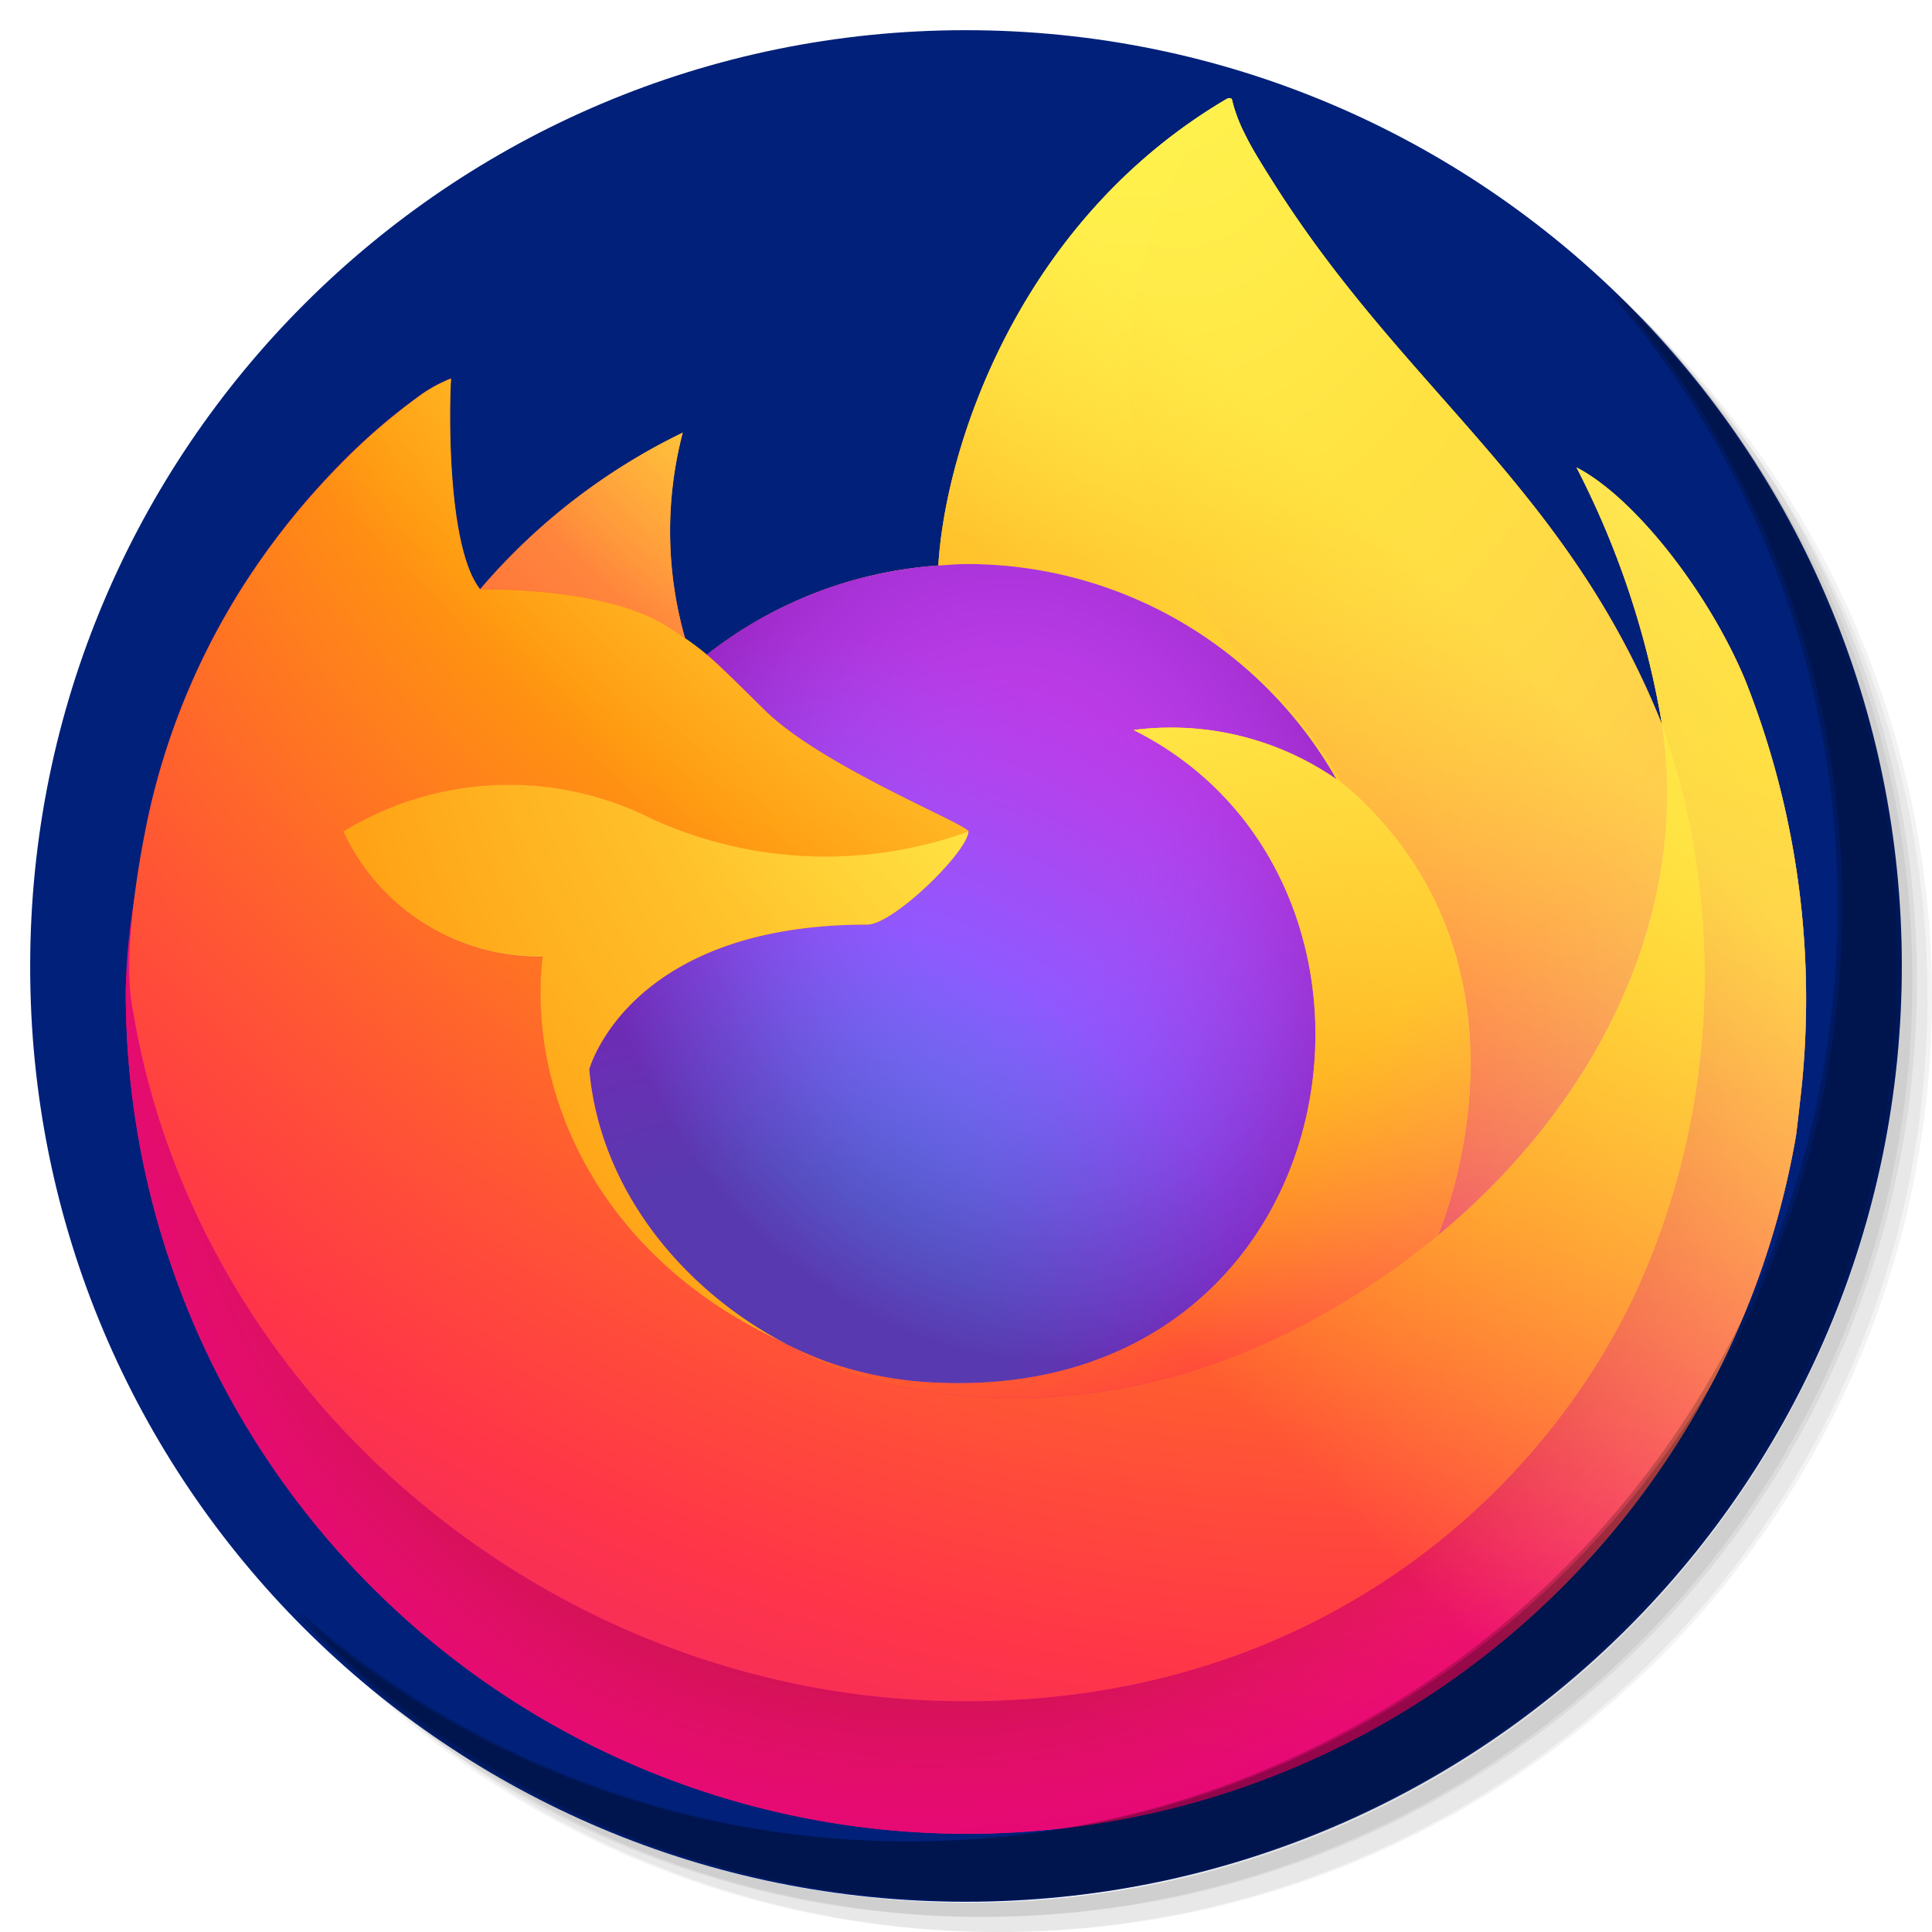 <?xml version="1.0" encoding="UTF-8" standalone="no"?>
<!-- Generator: Adobe Illustrator 21.0.2, SVG Export Plug-In . SVG Version: 6.00 Build 0)  -->

<svg
   xmlns:dc="http://purl.org/dc/elements/1.1/"
   xmlns:cc="http://creativecommons.org/ns#"
   xmlns:rdf="http://www.w3.org/1999/02/22-rdf-syntax-ns#"
   xmlns:svg="http://www.w3.org/2000/svg"
   xmlns="http://www.w3.org/2000/svg"
   xmlns:xlink="http://www.w3.org/1999/xlink"
   xmlns:sodipodi="http://sodipodi.sourceforge.net/DTD/sodipodi-0.dtd"
   xmlns:inkscape="http://www.inkscape.org/namespaces/inkscape"
   version="1.1"
   id="Layer_1"
   x="0px"
   y="0px"
   viewBox="0 0 256 256"
   enable-background="new 0 0 256 256"
   xml:space="preserve"
   sodipodi:docname="firefox.svg"
   inkscape:version="0.92.4 (5da689c313, 2019-01-14)"><defs
   id="defs251">
	
	

		<defs
   id="defs3">
			<path
   id="SVGID_1_"
   d="M 124,0 C 55.9,0 0.7,55.5 0.7,124 0.6,192.6 55.9,248 124,248 192.2,248 247.4,192.5 247.4,124 247.4,55.5 192.2,0 124,0 Z"
   inkscape:connector-curvature="0" />
		</defs>
		<clipPath
   id="SVGID_2_">
			<use
   xlink:href="#SVGID_1_"
   overflow="visible"
   id="use5"
   style="overflow:visible"
   x="0"
   y="0"
   width="100%"
   height="100%" />
		</clipPath>
		
	
			<radialGradient
   gradientUnits="userSpaceOnUse"
   r="237.633"
   cy="61.897"
   cx="154.441"
   id="SVGID_3_"
   gradientTransform="translate(158.915,22.237)">
				<stop
   id="stop8"
   style="stop-color:#00CCDA"
   offset="0" />
				<stop
   id="stop10"
   style="stop-color:#0083FF"
   offset="0.22" />
				<stop
   id="stop12"
   style="stop-color:#007AF9"
   offset="0.261" />
				<stop
   id="stop14"
   style="stop-color:#0060E8"
   offset="0.33" />
				<stop
   id="stop16"
   style="stop-color:#005FE7"
   offset="0.333" />
				<stop
   id="stop18"
   style="stop-color:#2639AD"
   offset="0.438" />
				<stop
   id="stop20"
   style="stop-color:#401E84"
   offset="0.522" />
				<stop
   id="stop22"
   style="stop-color:#4A1475"
   offset="0.566" />
			</radialGradient>
			
			
		
				<linearGradient
   id="SVGID_4_"
   gradientUnits="userSpaceOnUse"
   x1="120.43"
   y1="242.522"
   x2="120.43"
   y2="1.834">
					<stop
   offset="0"
   style="stop-color:#000F43;stop-opacity:0.4"
   id="stop27" />
					<stop
   offset="0.485"
   style="stop-color:#001962;stop-opacity:0.173"
   id="stop29" />
					<stop
   offset="1"
   style="stop-color:#002079;stop-opacity:0"
   id="stop31" />
				</linearGradient>
				
				<linearGradient
   id="SVGID_5_"
   gradientUnits="userSpaceOnUse"
   x1="243.773"
   y1="153.638"
   x2="199.484"
   y2="203.546">
					<stop
   offset="3.000000e-03"
   style="stop-color:#FFEA00"
   id="stop36" />
					<stop
   offset="0.497"
   style="stop-color:#FF272D"
   id="stop38" />
					<stop
   offset="1"
   style="stop-color:#C42482"
   id="stop40" />
				</linearGradient>
				
				<linearGradient
   id="SVGID_6_"
   gradientUnits="userSpaceOnUse"
   x1="245.94"
   y1="189.577"
   x2="149.761"
   y2="233.205">
					<stop
   offset="3.000000e-03"
   style="stop-color:#FF272D"
   id="stop45" />
					<stop
   offset="0.497"
   style="stop-color:#C42482"
   id="stop47" />
					<stop
   offset="0.986"
   style="stop-color:#620700"
   id="stop49" />
				</linearGradient>
				
				
					<radialGradient
   id="SVGID_7_"
   cx="227.036"
   cy="50.159"
   r="53.864"
   gradientTransform="matrix(1,0,0,2.461,0,-73.259)"
   gradientUnits="userSpaceOnUse">
					<stop
   offset="4.500000e-02"
   style="stop-color:#FFEA00"
   id="stop54" />
					<stop
   offset="0.12"
   style="stop-color:#FFDE00"
   id="stop56" />
					<stop
   offset="0.254"
   style="stop-color:#FFBF00"
   id="stop58" />
					<stop
   offset="0.429"
   style="stop-color:#FF8E00"
   id="stop60" />
					<stop
   offset="0.769"
   style="stop-color:#FF272D"
   id="stop62" />
					<stop
   offset="0.872"
   style="stop-color:#E0255A"
   id="stop64" />
					<stop
   offset="0.953"
   style="stop-color:#CC2477"
   id="stop66" />
					<stop
   offset="1"
   style="stop-color:#C42482"
   id="stop68" />
				</radialGradient>
				
				<linearGradient
   id="SVGID_8_"
   gradientUnits="userSpaceOnUse"
   x1="259.446"
   y1="92.444"
   x2="230.691"
   y2="151.607">
					<stop
   offset="3.000000e-03"
   style="stop-color:#FFE900"
   id="stop73" />
					<stop
   offset="0.157"
   style="stop-color:#FFAF0E"
   id="stop75" />
					<stop
   offset="0.316"
   style="stop-color:#FF7A1B"
   id="stop77" />
					<stop
   offset="0.472"
   style="stop-color:#FF4E26"
   id="stop79" />
					<stop
   offset="0.621"
   style="stop-color:#FF2C2E"
   id="stop81" />
					<stop
   offset="0.762"
   style="stop-color:#FF1434"
   id="stop83" />
					<stop
   offset="0.892"
   style="stop-color:#FF0538"
   id="stop85" />
					<stop
   offset="1"
   style="stop-color:#FF0039"
   id="stop87" />
				</linearGradient>
				
				<radialGradient
   id="SVGID_9_"
   cx="178.601"
   cy="84.072"
   r="199.893"
   gradientUnits="userSpaceOnUse">
					<stop
   offset="0.156"
   style="stop-color:#FFEA00"
   id="stop92" />
					<stop
   offset="0.231"
   style="stop-color:#FFDE00"
   id="stop94" />
					<stop
   offset="0.365"
   style="stop-color:#FFBF00"
   id="stop96" />
					<stop
   offset="0.541"
   style="stop-color:#FF8E00"
   id="stop98" />
					<stop
   offset="0.763"
   style="stop-color:#FF272D"
   id="stop100" />
					<stop
   offset="0.796"
   style="stop-color:#F92433"
   id="stop102" />
					<stop
   offset="0.841"
   style="stop-color:#E91C45"
   id="stop104" />
					<stop
   offset="0.893"
   style="stop-color:#CF0E62"
   id="stop106" />
					<stop
   offset="0.935"
   style="stop-color:#B5007F"
   id="stop108" />
				</radialGradient>
				
				<linearGradient
   id="SVGID_10_"
   gradientUnits="userSpaceOnUse"
   x1="28.13"
   y1="46.501"
   x2="33.749"
   y2="7.501">
					<stop
   offset="0"
   style="stop-color:#891551;stop-opacity:0.6"
   id="stop113" />
					<stop
   offset="1"
   style="stop-color:#C42482;stop-opacity:0"
   id="stop115" />
				</linearGradient>
				
				<linearGradient
   id="SVGID_11_"
   gradientUnits="userSpaceOnUse"
   x1="57.853"
   y1="70.842"
   x2="121.643"
   y2="68.529">
					<stop
   offset="0"
   style="stop-color:#C42482;stop-opacity:0.5"
   id="stop120" />
					<stop
   offset="0.474"
   style="stop-color:#FF272D;stop-opacity:0.5"
   id="stop122" />
					<stop
   offset="0.486"
   style="stop-color:#FF2C2C;stop-opacity:0.513"
   id="stop124" />
					<stop
   offset="0.675"
   style="stop-color:#FF7A1A;stop-opacity:0.72"
   id="stop126" />
					<stop
   offset="0.829"
   style="stop-color:#FFB20D;stop-opacity:0.871"
   id="stop128" />
					<stop
   offset="0.942"
   style="stop-color:#FFD605;stop-opacity:0.964"
   id="stop130" />
					<stop
   offset="1"
   style="stop-color:#FFE302"
   id="stop132" />
				</linearGradient>
				
				<linearGradient
   id="SVGID_12_"
   gradientUnits="userSpaceOnUse"
   x1="53.935"
   y1="100.383"
   x2="69.799"
   y2="148.969">
					<stop
   offset="5.000000e-03"
   style="stop-color:#891551;stop-opacity:0.5"
   id="stop137" />
					<stop
   offset="0.484"
   style="stop-color:#FF272D;stop-opacity:0.5"
   id="stop139" />
					<stop
   offset="1"
   style="stop-color:#FF272D;stop-opacity:0"
   id="stop141" />
				</linearGradient>
				
				<linearGradient
   id="SVGID_13_"
   gradientUnits="userSpaceOnUse"
   x1="91.351"
   y1="163.351"
   x2="94.656"
   y2="145.834">
					<stop
   offset="0"
   style="stop-color:#C42482"
   id="stop146" />
					<stop
   offset="8.300000e-02"
   style="stop-color:#C42482;stop-opacity:0.81"
   id="stop148" />
					<stop
   offset="0.206"
   style="stop-color:#C42482;stop-opacity:0.565"
   id="stop150" />
					<stop
   offset="0.328"
   style="stop-color:#C42482;stop-opacity:0.362"
   id="stop152" />
					<stop
   offset="0.447"
   style="stop-color:#C42482;stop-opacity:0.204"
   id="stop154" />
					<stop
   offset="0.562"
   style="stop-color:#C42482;stop-opacity:9.100000e-02"
   id="stop156" />
					<stop
   offset="0.673"
   style="stop-color:#C42482;stop-opacity:2.300000e-02"
   id="stop158" />
					<stop
   offset="0.773"
   style="stop-color:#C42482;stop-opacity:0"
   id="stop160" />
				</linearGradient>
				
				
			
					<linearGradient
   y2="219.896"
   x2="207.103"
   y1="-1.549"
   x1="187.272"
   gradientUnits="userSpaceOnUse"
   id="SVGID_14_">
						<stop
   id="stop165"
   style="stop-color:#FFEA00"
   offset="0.279" />
						<stop
   id="stop167"
   style="stop-color:#FFDD00"
   offset="0.402" />
						<stop
   id="stop169"
   style="stop-color:#FFBA00"
   offset="0.63" />
						<stop
   id="stop171"
   style="stop-color:#FF9100"
   offset="0.856" />
						<stop
   id="stop173"
   style="stop-color:#FF6711"
   offset="0.933" />
						<stop
   id="stop175"
   style="stop-color:#FF4A1D"
   offset="0.994" />
					</linearGradient>
					
					<linearGradient
   y2="210.948"
   x2="134.099"
   y1="95.928"
   x1="178.388"
   gradientUnits="userSpaceOnUse"
   id="SVGID_15_">
						<stop
   id="stop180"
   style="stop-color:#FF8E00"
   offset="0" />
						<stop
   id="stop182"
   style="stop-color:#FF8E00;stop-opacity:0.858"
   offset="4.000000e-02" />
						<stop
   id="stop184"
   style="stop-color:#FF8E00;stop-opacity:0.729"
   offset="8.400000e-02" />
						<stop
   id="stop186"
   style="stop-color:#FF8E00;stop-opacity:0.628"
   offset="0.13" />
						<stop
   id="stop188"
   style="stop-color:#FF8E00;stop-opacity:0.557"
   offset="0.178" />
						<stop
   id="stop190"
   style="stop-color:#FF8E00;stop-opacity:0.514"
   offset="0.227" />
						<stop
   id="stop192"
   style="stop-color:#FF8E00;stop-opacity:0.5"
   offset="0.282" />
						<stop
   id="stop194"
   style="stop-color:#FF8E00;stop-opacity:0.478"
   offset="0.389" />
						<stop
   id="stop196"
   style="stop-color:#FF8E00;stop-opacity:0.416"
   offset="0.524" />
						<stop
   id="stop198"
   style="stop-color:#FF8E00;stop-opacity:0.314"
   offset="0.676" />
						<stop
   id="stop200"
   style="stop-color:#FF8E00;stop-opacity:0.172"
   offset="0.838" />
						<stop
   id="stop202"
   style="stop-color:#FF8E00;stop-opacity:0"
   offset="1" />
					</linearGradient>
					
					<linearGradient
   y2="165.781"
   x2="239.613"
   y1="34.897"
   x1="184.747"
   gradientUnits="userSpaceOnUse"
   id="SVGID_16_">
						<stop
   id="stop207"
   style="stop-color:#FFF14F"
   offset="0" />
						<stop
   id="stop209"
   style="stop-color:#FFEE4C"
   offset="0.268" />
						<stop
   id="stop211"
   style="stop-color:#FFE643"
   offset="0.452" />
						<stop
   id="stop213"
   style="stop-color:#FFD834"
   offset="0.612" />
						<stop
   id="stop215"
   style="stop-color:#FFC41E"
   offset="0.757" />
						<stop
   id="stop217"
   style="stop-color:#FFAB02"
   offset="0.892" />
						<stop
   id="stop219"
   style="stop-color:#FFA900"
   offset="0.902" />
						<stop
   id="stop221"
   style="stop-color:#FFA000"
   offset="0.949" />
						<stop
   id="stop223"
   style="stop-color:#FF9100"
   offset="1" />
					</linearGradient>
					
				<radialGradient
   gradientTransform="matrix(1.005,0,0,1,3.296,4)"
   gradientUnits="userSpaceOnUse"
   r="237.633"
   cy="61.897"
   cx="154.441"
   id="SVGID_3_-3"><stop
     id="stop8-6"
     style="stop-color:#00CCDA"
     offset="0" /><stop
     id="stop10-7"
     style="stop-color:#0083FF"
     offset="0.22" /><stop
     id="stop12-5"
     style="stop-color:#007AF9"
     offset="0.261" /><stop
     id="stop14-3"
     style="stop-color:#0060E8"
     offset="0.33" /><stop
     id="stop16-5"
     style="stop-color:#005FE7"
     offset="0.333" /><stop
     id="stop18-6"
     style="stop-color:#2639AD"
     offset="0.438" /><stop
     id="stop20-2"
     style="stop-color:#401E84"
     offset="0.522" /><stop
     id="stop22-9"
     style="stop-color:#4A1475"
     offset="0.566" /></radialGradient><radialGradient
   gradientTransform="matrix(1.005,0,0,1,3.296,4)"
   gradientUnits="userSpaceOnUse"
   r="237.633"
   cy="61.897"
   cx="154.441"
   id="SVGID_3_-3-2"><stop
     id="stop8-6-7"
     style="stop-color:#00CCDA"
     offset="0" /><stop
     id="stop10-7-0"
     style="stop-color:#0083FF"
     offset="0.22" /><stop
     id="stop12-5-9"
     style="stop-color:#007AF9"
     offset="0.261" /><stop
     id="stop14-3-3"
     style="stop-color:#0060E8"
     offset="0.33" /><stop
     id="stop16-5-6"
     style="stop-color:#005FE7"
     offset="0.333" /><stop
     id="stop18-6-0"
     style="stop-color:#2639AD"
     offset="0.438" /><stop
     id="stop20-2-6"
     style="stop-color:#401E84"
     offset="0.522" /><stop
     id="stop22-9-2"
     style="stop-color:#4A1475"
     offset="0.566" /></radialGradient><radialGradient
   gradientTransform="matrix(1.005,0,0,1,3.296,4)"
   gradientUnits="userSpaceOnUse"
   r="237.633"
   cy="61.897"
   cx="154.441"
   id="SVGID_3_-3-2-7"><stop
     id="stop8-6-7-6"
     style="stop-color:#00CCDA"
     offset="0" /><stop
     id="stop10-7-0-5"
     style="stop-color:#0083FF"
     offset="0.22" /><stop
     id="stop12-5-9-6"
     style="stop-color:#007AF9"
     offset="0.261" /><stop
     id="stop14-3-3-9"
     style="stop-color:#0060E8"
     offset="0.33" /><stop
     id="stop16-5-6-3"
     style="stop-color:#005FE7"
     offset="0.333" /><stop
     id="stop18-6-0-7"
     style="stop-color:#2639AD"
     offset="0.438" /><stop
     id="stop20-2-6-4"
     style="stop-color:#401E84"
     offset="0.522" /><stop
     id="stop22-9-2-5"
     style="stop-color:#4A1475"
     offset="0.566" /></radialGradient><radialGradient
   gradientTransform="matrix(1.005,0,0,1,3.296,4)"
   gradientUnits="userSpaceOnUse"
   r="237.633"
   cy="61.897"
   cx="154.441"
   id="SVGID_3_-3-2-5"><stop
     id="stop8-6-7-4"
     style="stop-color:#00CCDA"
     offset="0" /><stop
     id="stop10-7-0-7"
     style="stop-color:#0083FF"
     offset="0.22" /><stop
     id="stop12-5-9-4"
     style="stop-color:#007AF9"
     offset="0.261" /><stop
     id="stop14-3-3-4"
     style="stop-color:#0060E8"
     offset="0.33" /><stop
     id="stop16-5-6-30"
     style="stop-color:#005FE7"
     offset="0.333" /><stop
     id="stop18-6-0-78"
     style="stop-color:#2639AD"
     offset="0.438" /><stop
     id="stop20-2-6-6"
     style="stop-color:#401E84"
     offset="0.522" /><stop
     id="stop22-9-2-8"
     style="stop-color:#4A1475"
     offset="0.566" /></radialGradient><clipPath
   clipPathUnits="userSpaceOnUse"
   id="clipPath1872"><path
     style="fill:url(#radialGradient1876);stroke-width:1.003"
     inkscape:connector-curvature="0"
     id="path1874"
     d="m 127.95,4 c -68.459,0 -123.95,55.5 -123.95,124 C 3.9,196.6 59.491,252 127.95,252 196.509,252 252,196.5 252,128 252,59.5 196.509,4 127.95,4 Z" /></clipPath><radialGradient
   inkscape:collect="always"
   xlink:href="#SVGID_3_-3-2-5"
   id="radialGradient1876"
   gradientUnits="userSpaceOnUse"
   gradientTransform="matrix(1.005,0,0,1,3.296,4)"
   cx="154.441"
   cy="61.897"
   r="237.633" /><clipPath
   clipPathUnits="userSpaceOnUse"
   id="clipPath1878"><path
     style="fill:url(#radialGradient1882);stroke-width:1.003"
     inkscape:connector-curvature="0"
     id="path1880"
     d="m 127.95,4 c -68.459,0 -123.95,55.5 -123.95,124 C 3.9,196.6 59.491,252 127.95,252 196.509,252 252,196.5 252,128 252,59.5 196.509,4 127.95,4 Z" /></clipPath><radialGradient
   inkscape:collect="always"
   xlink:href="#SVGID_3_-3-2-7"
   id="radialGradient1882"
   gradientUnits="userSpaceOnUse"
   gradientTransform="matrix(1.005,0,0,1,3.296,4)"
   cx="154.441"
   cy="61.897"
   r="237.633" /><radialGradient
   gradientTransform="matrix(1.005,0,0,1,3.296,4)"
   gradientUnits="userSpaceOnUse"
   r="237.633"
   cy="61.897"
   cx="154.441"
   id="SVGID_3_-3-2-4"><stop
     id="stop8-6-7-3"
     style="stop-color:#00CCDA"
     offset="0" /><stop
     id="stop10-7-0-1"
     style="stop-color:#0083FF"
     offset="0.22" /><stop
     id="stop12-5-9-49"
     style="stop-color:#007AF9"
     offset="0.261" /><stop
     id="stop14-3-3-2"
     style="stop-color:#0060E8"
     offset="0.33" /><stop
     id="stop16-5-6-0"
     style="stop-color:#005FE7"
     offset="0.333" /><stop
     id="stop18-6-0-6"
     style="stop-color:#2639AD"
     offset="0.438" /><stop
     id="stop20-2-6-8"
     style="stop-color:#401E84"
     offset="0.522" /><stop
     id="stop22-9-2-9"
     style="stop-color:#4A1475"
     offset="0.566" /></radialGradient><radialGradient
   gradientTransform="matrix(1.005,0,0,1,3.296,4)"
   gradientUnits="userSpaceOnUse"
   r="237.633"
   cy="61.897"
   cx="154.441"
   id="SVGID_3_-3-2-6"><stop
     id="stop8-6-7-64"
     style="stop-color:#00CCDA"
     offset="0" /><stop
     id="stop10-7-0-9"
     style="stop-color:#0083FF"
     offset="0.22" /><stop
     id="stop12-5-9-5"
     style="stop-color:#007AF9"
     offset="0.261" /><stop
     id="stop14-3-3-0"
     style="stop-color:#0060E8"
     offset="0.33" /><stop
     id="stop16-5-6-4"
     style="stop-color:#005FE7"
     offset="0.333" /><stop
     id="stop18-6-0-8"
     style="stop-color:#2639AD"
     offset="0.438" /><stop
     id="stop20-2-6-7"
     style="stop-color:#401E84"
     offset="0.522" /><stop
     id="stop22-9-2-1"
     style="stop-color:#4A1475"
     offset="0.566" /></radialGradient><clipPath
   clipPathUnits="userSpaceOnUse"
   id="clipPath1950"><path
     style="fill:url(#radialGradient1954);stroke-width:1.003"
     inkscape:connector-curvature="0"
     id="path1952"
     d="M 127.95,4 C 59.491,4 4,59.5 4,128 3.9,196.6 59.491,252 127.95,252 196.509,252 252,196.5 252,128 252,59.5 196.509,4 127.95,4 Z" /></clipPath><radialGradient
   inkscape:collect="always"
   xlink:href="#SVGID_3_-3-2"
   id="radialGradient1954"
   gradientUnits="userSpaceOnUse"
   gradientTransform="matrix(1.005,0,0,1,3.296,4)"
   cx="154.441"
   cy="61.897"
   r="237.633" /><clipPath
   clipPathUnits="userSpaceOnUse"
   id="clipPath1956"><path
     style="fill:url(#radialGradient1960);stroke-width:1.003"
     inkscape:connector-curvature="0"
     id="path1958"
     d="m 127.95,4 c -68.459,0 -123.95,55.5 -123.95,124 C 3.9,196.6 59.491,252 127.95,252 196.509,252 252,196.5 252,128 252,59.5 196.509,4 127.95,4 Z" /></clipPath><radialGradient
   inkscape:collect="always"
   xlink:href="#SVGID_3_-3-2-6"
   id="radialGradient1960"
   gradientUnits="userSpaceOnUse"
   gradientTransform="matrix(1.005,0,0,1,3.296,4)"
   cx="154.441"
   cy="61.897"
   r="237.633" /><radialGradient
   gradientTransform="matrix(1.005,0,0,1,3.296,4)"
   gradientUnits="userSpaceOnUse"
   r="237.633"
   cy="61.897"
   cx="154.441"
   id="SVGID_3_-3-2-4-2"><stop
     id="stop8-6-7-3-7"
     style="stop-color:#00CCDA"
     offset="0" /><stop
     id="stop10-7-0-1-2"
     style="stop-color:#0083FF"
     offset="0.22" /><stop
     id="stop12-5-9-49-2"
     style="stop-color:#007AF9"
     offset="0.261" /><stop
     id="stop14-3-3-2-6"
     style="stop-color:#0060E8"
     offset="0.33" /><stop
     id="stop16-5-6-0-1"
     style="stop-color:#005FE7"
     offset="0.333" /><stop
     id="stop18-6-0-6-0"
     style="stop-color:#2639AD"
     offset="0.438" /><stop
     id="stop20-2-6-8-6"
     style="stop-color:#401E84"
     offset="0.522" /><stop
     id="stop22-9-2-9-1"
     style="stop-color:#4A1475"
     offset="0.566" /></radialGradient><clipPath
   clipPathUnits="userSpaceOnUse"
   id="clipPath2004"><path
     style="fill:url(#radialGradient2008);stroke-width:1.003"
     inkscape:connector-curvature="0"
     id="path2006"
     d="M 127.95,4 C 59.491,4 4,59.5 4,128 3.9,196.6 59.491,252 127.95,252 c 68.559,0 124.05,-55.5 124.05,-124 0,-68.5 -55.491,-124 -124.05,-124 z" /></clipPath><radialGradient
   inkscape:collect="always"
   xlink:href="#SVGID_3_-3-2-4-2"
   id="radialGradient2008"
   gradientUnits="userSpaceOnUse"
   gradientTransform="matrix(1.005,0,0,1,3.296,4)"
   cx="154.441"
   cy="61.897"
   r="237.633" /><radialGradient
   gradientTransform="matrix(1.005,0,0,1,3.296,4)"
   gradientUnits="userSpaceOnUse"
   r="237.633"
   cy="61.897"
   cx="154.441"
   id="SVGID_3_-3-2-4-9"><stop
     id="stop8-6-7-3-4"
     style="stop-color:#00CCDA"
     offset="0" /><stop
     id="stop10-7-0-1-9"
     style="stop-color:#0083FF"
     offset="0.22" /><stop
     id="stop12-5-9-49-0"
     style="stop-color:#007AF9"
     offset="0.261" /><stop
     id="stop14-3-3-2-9"
     style="stop-color:#0060E8"
     offset="0.33" /><stop
     id="stop16-5-6-0-17"
     style="stop-color:#005FE7"
     offset="0.333" /><stop
     id="stop18-6-0-6-7"
     style="stop-color:#2639AD"
     offset="0.438" /><stop
     id="stop20-2-6-8-1"
     style="stop-color:#401E84"
     offset="0.522" /><stop
     id="stop22-9-2-9-15"
     style="stop-color:#4A1475"
     offset="0.566" /></radialGradient><clipPath
   clipPathUnits="userSpaceOnUse"
   id="clipPath2052"><path
     style="fill:url(#radialGradient2056);stroke-width:1.003"
     inkscape:connector-curvature="0"
     id="path2054"
     d="M 127.95,4 C 59.491,4 4,59.5 4,128 3.9,196.6 59.491,252 127.95,252 196.509,252 252,196.5 252,128 252,59.5 196.509,4 127.95,4 Z" /></clipPath><radialGradient
   inkscape:collect="always"
   xlink:href="#SVGID_3_-3-2-4"
   id="radialGradient2056"
   gradientUnits="userSpaceOnUse"
   gradientTransform="matrix(1.005,0,0,1,3.296,4)"
   cx="154.441"
   cy="61.897"
   r="237.633" /><clipPath
   clipPathUnits="userSpaceOnUse"
   id="clipPath2058"><path
     style="fill:url(#radialGradient2062);stroke-width:1.003"
     inkscape:connector-curvature="0"
     id="path2060"
     d="M 127.95,4 C 59.491,4 4,59.5 4,128 3.9,196.6 59.491,252 127.95,252 196.509,252 252,196.5 252,128 252,59.5 196.509,4 127.95,4 Z" /></clipPath><radialGradient
   inkscape:collect="always"
   xlink:href="#SVGID_3_-3-2-4-9"
   id="radialGradient2062"
   gradientUnits="userSpaceOnUse"
   gradientTransform="matrix(1.005,0,0,1,3.296,4)"
   cx="154.441"
   cy="61.897"
   r="237.633" /><radialGradient
   id="radial-gradient"
   cx="-14480.522"
   cy="-8329.079"
   fx="-14509.281"
   r="450.875"
   gradientTransform="matrix(0.192,0.009,-0.013,0.282,2912.76,2541.237)"
   gradientUnits="userSpaceOnUse"><stop
     offset="0.045"
     stop-color="#ffea00"
     id="stop2" /><stop
     offset="0.12"
     stop-color="#ffde00"
     id="stop4" /><stop
     offset="0.254"
     stop-color="#ffbf00"
     id="stop6" /><stop
     offset="0.429"
     stop-color="#ff8e00"
     id="stop8-3" /><stop
     offset="0.769"
     stop-color="#ff272d"
     id="stop10-6" /><stop
     offset="0.872"
     stop-color="#e0255a"
     id="stop12-7" /><stop
     offset="0.953"
     stop-color="#cc2477"
     id="stop14-5" /><stop
     offset="1"
     stop-color="#c42482"
     id="stop16-3" /></radialGradient><radialGradient
   id="radial-gradient-2"
   cx="-7529.669"
   cy="-7921.608"
   r="791.229"
   gradientTransform="matrix(0.309,0,0,0.309,2669.593,2325.042)"
   gradientUnits="userSpaceOnUse"><stop
     offset="0"
     stop-color="#00ccda"
     id="stop19" /><stop
     offset="0.22"
     stop-color="#0083ff"
     id="stop21" /><stop
     offset="0.261"
     stop-color="#007af9"
     id="stop23" /><stop
     offset="0.33"
     stop-color="#0060e8"
     id="stop25" /><stop
     offset="0.333"
     stop-color="#005fe7"
     id="stop27-5" /><stop
     offset="0.438"
     stop-color="#2639ad"
     id="stop29-6" /><stop
     offset="0.522"
     stop-color="#401e84"
     id="stop31-2" /><stop
     offset="0.566"
     stop-color="#4a1475"
     id="stop33" /></radialGradient><linearGradient
   id="linear-gradient"
   x1="575.669"
   y1="731.188"
   x2="384.231"
   y2="104.96"
   gradientUnits="userSpaceOnUse"
   gradientTransform="matrix(0.252,0,0,0.252,-0.961,3.496)"><stop
     offset="0"
     stop-color="#000f43"
     stop-opacity="0.4"
     id="stop36-9" /><stop
     offset="0.485"
     stop-color="#001962"
     stop-opacity="0.173"
     id="stop38-1" /><stop
     offset="1"
     stop-color="#002079"
     stop-opacity="0"
     id="stop40-2" /></linearGradient><radialGradient
   id="radial-gradient-3"
   cx="-8260.94"
   cy="-6516.556"
   r="266.886"
   gradientTransform="matrix(0.307,0.031,-0.031,0.307,2594.032,2422.309)"
   gradientUnits="userSpaceOnUse"><stop
     offset="0.003"
     stop-color="#ffea00"
     id="stop43" /><stop
     offset="0.497"
     stop-color="#ff272d"
     id="stop45-7" /><stop
     offset="1"
     stop-color="#c42482"
     id="stop47-0" /></radialGradient><radialGradient
   id="radial-gradient-4"
   cx="-8285.087"
   cy="-6772.468"
   r="445.678"
   gradientTransform="matrix(0.307,0.031,-0.031,0.307,2594.032,2422.309)"
   gradientUnits="userSpaceOnUse"><stop
     offset="0.003"
     stop-color="#ffe900"
     id="stop50" /><stop
     offset="0.157"
     stop-color="#ffaf0e"
     id="stop52" /><stop
     offset="0.316"
     stop-color="#ff7a1b"
     id="stop54-9" /><stop
     offset="0.472"
     stop-color="#ff4e26"
     id="stop56-3" /><stop
     offset="0.621"
     stop-color="#ff2c2e"
     id="stop58-6" /><stop
     offset="0.762"
     stop-color="#ff1434"
     id="stop60-0" /><stop
     offset="0.892"
     stop-color="#ff0538"
     id="stop62-6" /><stop
     offset="1"
     stop-color="#ff0039"
     id="stop64-2" /></radialGradient><radialGradient
   id="radial-gradient-5"
   cx="-8222.051"
   cy="-6359.332"
   r="408.958"
   gradientTransform="matrix(0.307,0.031,-0.031,0.307,2594.032,2422.309)"
   gradientUnits="userSpaceOnUse"><stop
     offset="0.003"
     stop-color="#ff272d"
     id="stop67" /><stop
     offset="0.497"
     stop-color="#c42482"
     id="stop69" /><stop
     offset="0.986"
     stop-color="#620700"
     id="stop71" /></radialGradient><radialGradient
   id="radial-gradient-6"
   cx="750.189"
   cy="396.041"
   fx="778.167"
   fy="382.212"
   r="782.18"
   gradientUnits="userSpaceOnUse"
   gradientTransform="matrix(0.252,0,0,0.252,-0.961,3.496)"><stop
     offset="0.156"
     stop-color="#ffea00"
     id="stop74" /><stop
     offset="0.231"
     stop-color="#ffde00"
     id="stop76" /><stop
     offset="0.365"
     stop-color="#ffbf00"
     id="stop78" /><stop
     offset="0.541"
     stop-color="#ff8e00"
     id="stop80" /><stop
     offset="0.763"
     stop-color="#ff272d"
     id="stop82" /><stop
     offset="0.796"
     stop-color="#f92433"
     id="stop84" /><stop
     offset="0.841"
     stop-color="#e91c45"
     id="stop86" /><stop
     offset="0.893"
     stop-color="#cf0e62"
     id="stop88" /><stop
     offset="0.935"
     stop-color="#b5007f"
     id="stop90" /></radialGradient><radialGradient
   id="radial-gradient-7"
   cx="691.339"
   cy="3.289"
   r="923.615"
   gradientUnits="userSpaceOnUse"
   gradientTransform="matrix(0.252,0,0,0.252,-0.961,3.496)"><stop
     offset="0.279"
     stop-color="#ffea00"
     id="stop93" /><stop
     offset="0.402"
     stop-color="#fd0"
     id="stop95" /><stop
     offset="0.63"
     stop-color="#ffba00"
     id="stop97" /><stop
     offset="0.856"
     stop-color="#ff9100"
     id="stop99" /><stop
     offset="0.933"
     stop-color="#ff6711"
     id="stop101" /><stop
     offset="0.994"
     stop-color="#ff4a1d"
     id="stop103" /></radialGradient><linearGradient
   id="linear-gradient-2"
   x1="-8944.65"
   y1="-6677.742"
   x2="-8660.289"
   y2="-6750.226"
   gradientTransform="matrix(0.307,0.031,-0.031,0.307,2594.032,2422.309)"
   gradientUnits="userSpaceOnUse"><stop
     offset="0"
     stop-color="#c42482"
     stop-opacity="0.5"
     id="stop106-6" /><stop
     offset="0.474"
     stop-color="#ff272d"
     stop-opacity="0.5"
     id="stop108-1" /><stop
     offset="0.486"
     stop-color="#ff2c2c"
     stop-opacity="0.513"
     id="stop110" /><stop
     offset="0.675"
     stop-color="#ff7a1a"
     stop-opacity="0.72"
     id="stop112" /><stop
     offset="0.829"
     stop-color="#ffb20d"
     stop-opacity="0.871"
     id="stop114" /><stop
     offset="0.942"
     stop-color="#ffd605"
     stop-opacity="0.964"
     id="stop116" /><stop
     offset="1"
     stop-color="#ffe302"
     id="stop118" /></linearGradient><linearGradient
   id="linear-gradient-3"
   x1="245.347"
   y1="-1082.012"
   x2="190.775"
   y2="-1221.859"
   gradientTransform="matrix(0.251,0.025,-0.025,0.251,-44.738,334.652)"
   gradientUnits="userSpaceOnUse"><stop
     offset="0"
     stop-color="#891551"
     stop-opacity="0.6"
     id="stop121" /><stop
     offset="1"
     stop-color="#c42482"
     stop-opacity="0"
     id="stop123" /></linearGradient><linearGradient
   id="linear-gradient-4"
   x1="22.04"
   y1="718.827"
   x2="116.148"
   y2="825.714"
   gradientTransform="matrix(0.251,0.025,-0.025,0.251,76.02,-58.623)"
   gradientUnits="userSpaceOnUse"><stop
     offset="0.005"
     stop-color="#891551"
     stop-opacity="0.5"
     id="stop126-8" /><stop
     offset="0.484"
     stop-color="#ff272d"
     stop-opacity="0.5"
     id="stop128-7" /><stop
     offset="1"
     stop-color="#ff272d"
     stop-opacity="0"
     id="stop130-9" /></linearGradient><linearGradient
   id="linear-gradient-5"
   x1="200.104"
   y1="904.616"
   x2="200.171"
   y2="829.835"
   gradientTransform="matrix(0.251,0.025,-0.025,0.251,76.02,-58.623)"
   gradientUnits="userSpaceOnUse"><stop
     offset="0"
     stop-color="#c42482"
     id="stop133" /><stop
     offset="0.083"
     stop-color="#c42482"
     stop-opacity="0.81"
     id="stop135" /><stop
     offset="0.206"
     stop-color="#c42482"
     stop-opacity="0.565"
     id="stop137-2" /><stop
     offset="0.328"
     stop-color="#c42482"
     stop-opacity="0.362"
     id="stop139-0" /><stop
     offset="0.447"
     stop-color="#c42482"
     stop-opacity="0.204"
     id="stop141-2" /><stop
     offset="0.562"
     stop-color="#c42482"
     stop-opacity="0.091"
     id="stop143" /><stop
     offset="0.673"
     stop-color="#c42482"
     stop-opacity="0.023"
     id="stop145" /><stop
     offset="0.773"
     stop-color="#c42482"
     stop-opacity="0"
     id="stop147" /></linearGradient><linearGradient
   id="linear-gradient-6"
   x1="655.531"
   y1="38.12"
   x2="961.187"
   y2="721.615"
   gradientUnits="userSpaceOnUse"
   gradientTransform="matrix(0.252,0,0,0.252,-0.961,3.496)"><stop
     offset="0"
     stop-color="#fff14f"
     id="stop150-3" /><stop
     offset="0.268"
     stop-color="#ffee4c"
     id="stop152-7" /><stop
     offset="0.452"
     stop-color="#ffe643"
     id="stop154-5" /><stop
     offset="0.612"
     stop-color="#ffd834"
     id="stop156-9" /><stop
     offset="0.757"
     stop-color="#ffc41e"
     id="stop158-2" /><stop
     offset="0.892"
     stop-color="#ffab02"
     id="stop160-2" /><stop
     offset="0.902"
     stop-color="#ffa900"
     id="stop162" /><stop
     offset="0.949"
     stop-color="#ffa000"
     id="stop164" /><stop
     offset="1"
     stop-color="#ff9100"
     id="stop166" /></linearGradient><linearGradient
   id="linear-gradient-7"
   x1="715.885"
   y1="431.21"
   x2="571.098"
   y2="819.96"
   gradientUnits="userSpaceOnUse"
   gradientTransform="matrix(0.252,0,0,0.252,-0.961,3.496)"><stop
     offset="0"
     stop-color="#ff8e00"
     id="stop169-8" /><stop
     offset="0.04"
     stop-color="#ff8e00"
     stop-opacity="0.858"
     id="stop171-9" /><stop
     offset="0.084"
     stop-color="#ff8e00"
     stop-opacity="0.729"
     id="stop173-7" /><stop
     offset="0.13"
     stop-color="#ff8e00"
     stop-opacity="0.628"
     id="stop175-3" /><stop
     offset="0.178"
     stop-color="#ff8e00"
     stop-opacity="0.557"
     id="stop177" /><stop
     offset="0.227"
     stop-color="#ff8e00"
     stop-opacity="0.514"
     id="stop179" /><stop
     offset="0.282"
     stop-color="#ff8e00"
     stop-opacity="0.5"
     id="stop181" /><stop
     offset="0.389"
     stop-color="#ff8e00"
     stop-opacity="0.478"
     id="stop183" /><stop
     offset="0.524"
     stop-color="#ff8e00"
     stop-opacity="0.416"
     id="stop185" /><stop
     offset="0.676"
     stop-color="#ff8e00"
     stop-opacity="0.314"
     id="stop187" /><stop
     offset="0.838"
     stop-color="#ff8e00"
     stop-opacity="0.172"
     id="stop189" /><stop
     offset="1"
     stop-color="#ff8e00"
     stop-opacity="0"
     id="stop191" /></linearGradient><clipPath
   clipPathUnits="userSpaceOnUse"
   id="clipPath1358"><path
     style="display:inline;fill:#325485;fill-opacity:1;stroke-width:1.003"
     inkscape:connector-curvature="0"
     id="path1360"
     d="M 127.95,4 C 59.491,4 4,59.5 4,128 3.9,196.6 59.491,252 127.95,252 196.509,252 252,196.5 252,128 252,59.5 196.509,4 127.95,4 Z" /></clipPath><clipPath
   clipPathUnits="userSpaceOnUse"
   id="clipPath1362"><path
     inkscape:connector-curvature="0"
     id="path1364"
     style="fill:url(#linearGradient1366);stroke-width:0.252"
     d="m 47.761,43.436 c -0.262,-0.458 -0.403,0.946 -0.605,0.494 -1.501,-3.481 -2.414,-9.124 -2.198,-13.111 0,0 -3.105,1.415 -5.674,7.324 -0.477,1.062 -0.783,1.648 -1.089,2.234 -0.141,0.171 0.319,-1.941 0.245,-1.826 -0.446,0.756 -1.602,1.813 -2.103,3.119 -0.416,1.068 -0.844,1.642 -1.163,2.967 -0.098,0.36 0.099,-1.594 0.013,-1.356 -5.976,11.549 -7.117,29.012 -6.487,28.274 12.722,-13.585 27.301,-16.806 27.301,-16.806 -1.551,-1.143 -4.922,-4.442 -8.241,-11.313 z"
     clip-path="url(#clipPath1358)" /></clipPath><linearGradient
   inkscape:collect="always"
   xlink:href="#linear-gradient-3"
   id="linearGradient1366"
   gradientUnits="userSpaceOnUse"
   gradientTransform="matrix(0.251,0.025,-0.025,0.251,-44.738,334.652)"
   x1="245.347"
   y1="-1082.012"
   x2="190.775"
   y2="-1221.859" /><clipPath
   clipPathUnits="userSpaceOnUse"
   id="clipPath1377"><path
     style="display:inline;fill:#325485;fill-opacity:1;stroke-width:1.003"
     inkscape:connector-curvature="0"
     id="path1379"
     d="M 127.95,4 C 59.491,4 4,59.5 4,128 3.9,196.6 59.491,252 127.95,252 196.509,252 252,196.5 252,128 252,59.5 196.509,4 127.95,4 Z" /></clipPath><clipPath
   clipPathUnits="userSpaceOnUse"
   id="clipPath1381"><path
     d="M 127.95,4 C 59.491,4 4,59.5 4,128 3.9,196.6 59.491,252 127.95,252 196.509,252 252,196.5 252,128 252,59.5 196.509,4 127.95,4 Z"
     id="path1383"
     inkscape:connector-curvature="0"
     style="display:inline;fill:#325485;fill-opacity:1;stroke-width:1.003" /></clipPath><clipPath
   clipPathUnits="userSpaceOnUse"
   id="clipPath1385"><path
     style="display:inline;fill:#325485;fill-opacity:1;stroke-width:1.003"
     inkscape:connector-curvature="0"
     id="path1387"
     d="M 127.95,4 C 59.491,4 4,59.5 4,128 3.9,196.6 59.491,252 127.95,252 196.509,252 252,196.5 252,128 252,59.5 196.509,4 127.95,4 Z" /></clipPath><radialGradient
   inkscape:collect="always"
   xlink:href="#radial-gradient"
   id="radialGradient1208"
   gradientUnits="userSpaceOnUse"
   gradientTransform="matrix(0.192,0.009,-0.013,0.282,2912.76,2541.237)"
   cx="-14480.522"
   cy="-8329.079"
   fx="-14509.281"
   r="450.875" /><linearGradient
   inkscape:collect="always"
   xlink:href="#linear-gradient"
   id="linearGradient1210"
   gradientUnits="userSpaceOnUse"
   gradientTransform="matrix(0.252,0,0,0.252,-0.961,3.496)"
   x1="575.669"
   y1="731.188"
   x2="384.231"
   y2="104.96" /><radialGradient
   inkscape:collect="always"
   xlink:href="#radial-gradient-3"
   id="radialGradient1212"
   gradientUnits="userSpaceOnUse"
   gradientTransform="matrix(0.307,0.031,-0.031,0.307,2594.032,2422.309)"
   cx="-8260.94"
   cy="-6516.556"
   r="266.886" /><radialGradient
   inkscape:collect="always"
   xlink:href="#radial-gradient-4"
   id="radialGradient1214"
   gradientUnits="userSpaceOnUse"
   gradientTransform="matrix(0.307,0.031,-0.031,0.307,2594.032,2422.309)"
   cx="-8285.087"
   cy="-6772.468"
   r="445.678" /><radialGradient
   inkscape:collect="always"
   xlink:href="#radial-gradient-5"
   id="radialGradient1216"
   gradientUnits="userSpaceOnUse"
   gradientTransform="matrix(0.307,0.031,-0.031,0.307,2594.032,2422.309)"
   cx="-8222.051"
   cy="-6359.332"
   r="408.958" /><radialGradient
   inkscape:collect="always"
   xlink:href="#radial-gradient-6"
   id="radialGradient1218"
   gradientUnits="userSpaceOnUse"
   gradientTransform="matrix(0.252,0,0,0.252,-0.961,3.496)"
   cx="750.189"
   cy="396.041"
   fx="778.167"
   fy="382.212"
   r="782.18" /><radialGradient
   inkscape:collect="always"
   xlink:href="#radial-gradient-7"
   id="radialGradient1220"
   gradientUnits="userSpaceOnUse"
   gradientTransform="matrix(0.252,0,0,0.252,-0.961,3.496)"
   cx="691.339"
   cy="3.289"
   r="923.615" /><linearGradient
   inkscape:collect="always"
   xlink:href="#linear-gradient-2"
   id="linearGradient1222"
   gradientUnits="userSpaceOnUse"
   gradientTransform="matrix(0.307,0.031,-0.031,0.307,2594.032,2422.309)"
   x1="-8944.65"
   y1="-6677.742"
   x2="-8660.289"
   y2="-6750.226" /><linearGradient
   inkscape:collect="always"
   xlink:href="#linear-gradient-4"
   id="linearGradient1224"
   gradientUnits="userSpaceOnUse"
   gradientTransform="matrix(0.251,0.025,-0.025,0.251,76.02,-58.623)"
   x1="22.04"
   y1="718.827"
   x2="116.148"
   y2="825.714" /><linearGradient
   inkscape:collect="always"
   xlink:href="#linear-gradient-5"
   id="linearGradient1226"
   gradientUnits="userSpaceOnUse"
   gradientTransform="matrix(0.251,0.025,-0.025,0.251,76.02,-58.623)"
   x1="200.104"
   y1="904.616"
   x2="200.171"
   y2="829.835" /><linearGradient
   inkscape:collect="always"
   xlink:href="#linear-gradient-6"
   id="linearGradient1228"
   gradientUnits="userSpaceOnUse"
   gradientTransform="matrix(0.252,0,0,0.252,-0.961,3.496)"
   x1="655.531"
   y1="38.12"
   x2="961.187"
   y2="721.615" /><linearGradient
   inkscape:collect="always"
   xlink:href="#linear-gradient-7"
   id="linearGradient1230"
   gradientUnits="userSpaceOnUse"
   gradientTransform="matrix(0.252,0,0,0.252,-0.961,3.496)"
   x1="715.885"
   y1="431.21"
   x2="571.098"
   y2="819.96" /><linearGradient
   inkscape:collect="always"
   xlink:href="#linear-gradient-6-8"
   id="linearGradient1199"
   x1="4"
   y1="128"
   x2="252"
   y2="128"
   gradientUnits="userSpaceOnUse" /><linearGradient
   id="linear-gradient-6-8"
   x1="-8778.807"
   y1="-6369.407"
   x2="-8547.919"
   y2="-6368.865"
   gradientTransform="matrix(1.219,0.123,-0.123,1.219,10533.536,9729.872)"
   gradientUnits="userSpaceOnUse"><stop
     offset="0"
     stop-color="#002079"
     id="stop45-79" /><stop
     offset="0.995"
     stop-color="#000f40"
     id="stop47-2" /></linearGradient><linearGradient
   inkscape:collect="always"
   xlink:href="#linear-gradient-6-8"
   id="linearGradient1221"
   x1="4"
   y1="128"
   x2="252"
   y2="128"
   gradientUnits="userSpaceOnUse" /><linearGradient
   gradientTransform="translate(215.796,-50.531)"
   gradientUnits="userSpaceOnUse"
   y2="66.806"
   x2="15.267"
   y1="12.061"
   x1="70.013"
   id="l"><stop
     id="stop969"
     stop-opacity=".8"
     stop-color="#fff44f"
     offset=".167" /><stop
     id="stop971"
     stop-opacity=".634"
     stop-color="#fff44f"
     offset=".266" /><stop
     id="stop973"
     stop-opacity=".217"
     stop-color="#fff44f"
     offset=".489" /><stop
     id="stop975"
     stop-opacity="0"
     stop-color="#fff44f"
     offset=".6" /></linearGradient><linearGradient
   gradientTransform="translate(3.7,-0.004)"
   gradientUnits="userSpaceOnUse"
   y2="74.468"
   x2="6.447"
   y1="12.393"
   x1="70.786"
   id="a"><stop
     id="stop834"
     stop-color="#fff44f"
     offset=".048" /><stop
     id="stop836"
     stop-color="#ffe847"
     offset=".111" /><stop
     id="stop838"
     stop-color="#ffc830"
     offset=".225" /><stop
     id="stop840"
     stop-color="#ff980e"
     offset=".368" /><stop
     id="stop842"
     stop-color="#ff8b16"
     offset=".401" /><stop
     id="stop844"
     stop-color="#ff672a"
     offset=".462" /><stop
     id="stop846"
     stop-color="#ff3647"
     offset=".534" /><stop
     id="stop848"
     stop-color="#e31587"
     offset=".705" /></linearGradient><radialGradient
   gradientUnits="userSpaceOnUse"
   gradientTransform="translate(7978.7,8523.996)"
   r="80.797"
   cy="-8515.121"
   cx="-7907.187"
   id="b"><stop
     id="stop851"
     stop-color="#ffbd4f"
     offset=".129" /><stop
     id="stop853"
     stop-color="#ffac31"
     offset=".186" /><stop
     id="stop855"
     stop-color="#ff9d17"
     offset=".247" /><stop
     id="stop857"
     stop-color="#ff980e"
     offset=".283" /><stop
     id="stop859"
     stop-color="#ff563b"
     offset=".403" /><stop
     id="stop861"
     stop-color="#ff3750"
     offset=".467" /><stop
     id="stop863"
     stop-color="#f5156c"
     offset=".71" /><stop
     id="stop865"
     stop-color="#eb0878"
     offset=".782" /><stop
     id="stop867"
     stop-color="#e50080"
     offset=".86" /></radialGradient><radialGradient
   gradientUnits="userSpaceOnUse"
   gradientTransform="translate(7978.7,8523.996)"
   r="80.797"
   cy="-8482.089"
   cx="-7936.711"
   id="c"><stop
     id="stop870"
     stop-color="#960e18"
     offset=".3" /><stop
     id="stop872"
     stop-opacity=".74"
     stop-color="#b11927"
     offset=".351" /><stop
     id="stop874"
     stop-opacity=".343"
     stop-color="#db293d"
     offset=".435" /><stop
     id="stop876"
     stop-opacity=".094"
     stop-color="#f5334b"
     offset=".497" /><stop
     id="stop878"
     stop-opacity="0"
     stop-color="#ff3750"
     offset=".53" /></radialGradient><radialGradient
   gradientUnits="userSpaceOnUse"
   gradientTransform="translate(7978.7,8523.996)"
   r="58.534"
   cy="-8533.457"
   cx="-7926.97"
   id="d"><stop
     id="stop881"
     stop-color="#fff44f"
     offset=".132" /><stop
     id="stop883"
     stop-color="#ffdc3e"
     offset=".252" /><stop
     id="stop885"
     stop-color="#ff9d12"
     offset=".506" /><stop
     id="stop887"
     stop-color="#ff980e"
     offset=".526" /></radialGradient><radialGradient
   gradientUnits="userSpaceOnUse"
   gradientTransform="translate(7978.7,8523.996)"
   r="38.471"
   cy="-8460.984"
   cx="-7945.648"
   id="e"><stop
     id="stop890"
     stop-color="#3a8ee6"
     offset=".353" /><stop
     id="stop892"
     stop-color="#5c79f0"
     offset=".472" /><stop
     id="stop894"
     stop-color="#9059ff"
     offset=".669" /><stop
     id="stop896"
     stop-color="#c139e6"
     offset="1" /></radialGradient><radialGradient
   gradientUnits="userSpaceOnUse"
   gradientTransform="matrix(0.972,-0.235,0.275,1.138,10095.002,7833.794)"
   r="20.397"
   cy="-8491.546"
   cx="-7935.62"
   id="f"><stop
     id="stop899"
     stop-opacity="0"
     stop-color="#9059ff"
     offset=".206" /><stop
     id="stop901"
     stop-opacity=".064"
     stop-color="#8c4ff3"
     offset=".278" /><stop
     id="stop903"
     stop-opacity=".45"
     stop-color="#7716a8"
     offset=".747" /><stop
     id="stop905"
     stop-opacity=".6"
     stop-color="#6e008b"
     offset=".975" /></radialGradient><radialGradient
   gradientUnits="userSpaceOnUse"
   gradientTransform="translate(7978.7,8523.996)"
   r="27.676"
   cy="-8518.427"
   cx="-7937.731"
   id="g"><stop
     id="stop908"
     stop-color="#ffe226"
     offset="0" /><stop
     id="stop910"
     stop-color="#ffdb27"
     offset=".121" /><stop
     id="stop912"
     stop-color="#ffc82a"
     offset=".295" /><stop
     id="stop914"
     stop-color="#ffa930"
     offset=".502" /><stop
     id="stop916"
     stop-color="#ff7e37"
     offset=".732" /><stop
     id="stop918"
     stop-color="#ff7139"
     offset=".792" /></radialGradient><radialGradient
   gradientUnits="userSpaceOnUse"
   gradientTransform="translate(7978.7,8523.996)"
   r="118.081"
   cy="-8535.981"
   cx="-7915.977"
   id="h"><stop
     id="stop921"
     stop-color="#fff44f"
     offset=".113" /><stop
     id="stop923"
     stop-color="#ff980e"
     offset=".456" /><stop
     id="stop925"
     stop-color="#ff5634"
     offset=".622" /><stop
     id="stop927"
     stop-color="#ff3647"
     offset=".716" /><stop
     id="stop929"
     stop-color="#e31587"
     offset=".904" /></radialGradient><radialGradient
   gradientUnits="userSpaceOnUse"
   gradientTransform="matrix(0.105,0.995,-0.653,0.069,-4680.304,8470.187)"
   r="86.499"
   cy="-8522.859"
   cx="-7927.165"
   id="i"><stop
     id="stop932"
     stop-color="#fff44f"
     offset="0" /><stop
     id="stop934"
     stop-color="#ffe847"
     offset=".06" /><stop
     id="stop936"
     stop-color="#ffc830"
     offset=".168" /><stop
     id="stop938"
     stop-color="#ff980e"
     offset=".304" /><stop
     id="stop940"
     stop-color="#ff8b16"
     offset=".356" /><stop
     id="stop942"
     stop-color="#ff672a"
     offset=".455" /><stop
     id="stop944"
     stop-color="#ff3647"
     offset=".57" /><stop
     id="stop946"
     stop-color="#e31587"
     offset=".737" /></radialGradient><radialGradient
   gradientUnits="userSpaceOnUse"
   gradientTransform="translate(7978.7,8523.996)"
   r="73.72"
   cy="-8508.176"
   cx="-7938.383"
   id="j"><stop
     id="stop949"
     stop-color="#fff44f"
     offset=".137" /><stop
     id="stop951"
     stop-color="#ff980e"
     offset=".48" /><stop
     id="stop953"
     stop-color="#ff5634"
     offset=".592" /><stop
     id="stop955"
     stop-color="#ff3647"
     offset=".655" /><stop
     id="stop957"
     stop-color="#e31587"
     offset=".904" /></radialGradient><radialGradient
   gradientUnits="userSpaceOnUse"
   gradientTransform="translate(7978.7,8523.996)"
   r="80.686"
   cy="-8503.861"
   cx="-7918.923"
   id="k"><stop
     id="stop960"
     stop-color="#fff44f"
     offset=".094" /><stop
     id="stop962"
     stop-color="#ffe141"
     offset=".231" /><stop
     id="stop964"
     stop-color="#ffaf1e"
     offset=".509" /><stop
     id="stop966"
     stop-color="#ff980e"
     offset=".626" /></radialGradient><linearGradient
   gradientTransform="translate(3.7,-0.004)"
   gradientUnits="userSpaceOnUse"
   y2="66.806"
   x2="15.267"
   y1="12.061"
   x1="70.013"
   id="l-3"><stop
     id="stop969-6"
     stop-opacity=".8"
     stop-color="#fff44f"
     offset=".167" /><stop
     id="stop971-7"
     stop-opacity=".634"
     stop-color="#fff44f"
     offset=".266" /><stop
     id="stop973-5"
     stop-opacity=".217"
     stop-color="#fff44f"
     offset=".489" /><stop
     id="stop975-3"
     stop-opacity="0"
     stop-color="#fff44f"
     offset=".6" /></linearGradient><linearGradient
   gradientTransform="translate(3.7,-0.004)"
   gradientUnits="userSpaceOnUse"
   y2="74.468"
   x2="6.447"
   y1="12.393"
   x1="70.786"
   id="a-5"><stop
     id="stop834-6"
     stop-color="#fff44f"
     offset=".048" /><stop
     id="stop836-2"
     stop-color="#ffe847"
     offset=".111" /><stop
     id="stop838-9"
     stop-color="#ffc830"
     offset=".225" /><stop
     id="stop840-1"
     stop-color="#ff980e"
     offset=".368" /><stop
     id="stop842-2"
     stop-color="#ff8b16"
     offset=".401" /><stop
     id="stop844-7"
     stop-color="#ff672a"
     offset=".462" /><stop
     id="stop846-0"
     stop-color="#ff3647"
     offset=".534" /><stop
     id="stop848-9"
     stop-color="#e31587"
     offset=".705" /></linearGradient><radialGradient
   gradientUnits="userSpaceOnUse"
   gradientTransform="translate(7978.7,8523.996)"
   r="80.797"
   cy="-8515.121"
   cx="-7907.187"
   id="b-3"><stop
     id="stop851-6"
     stop-color="#ffbd4f"
     offset=".129" /><stop
     id="stop853-0"
     stop-color="#ffac31"
     offset=".186" /><stop
     id="stop855-6"
     stop-color="#ff9d17"
     offset=".247" /><stop
     id="stop857-2"
     stop-color="#ff980e"
     offset=".283" /><stop
     id="stop859-6"
     stop-color="#ff563b"
     offset=".403" /><stop
     id="stop861-1"
     stop-color="#ff3750"
     offset=".467" /><stop
     id="stop863-8"
     stop-color="#f5156c"
     offset=".71" /><stop
     id="stop865-7"
     stop-color="#eb0878"
     offset=".782" /><stop
     id="stop867-9"
     stop-color="#e50080"
     offset=".86" /></radialGradient><radialGradient
   gradientUnits="userSpaceOnUse"
   gradientTransform="translate(7978.7,8523.996)"
   r="80.797"
   cy="-8482.089"
   cx="-7936.711"
   id="c-2"><stop
     id="stop870-0"
     stop-color="#960e18"
     offset=".3" /><stop
     id="stop872-2"
     stop-opacity=".74"
     stop-color="#b11927"
     offset=".351" /><stop
     id="stop874-3"
     stop-opacity=".343"
     stop-color="#db293d"
     offset=".435" /><stop
     id="stop876-7"
     stop-opacity=".094"
     stop-color="#f5334b"
     offset=".497" /><stop
     id="stop878-5"
     stop-opacity="0"
     stop-color="#ff3750"
     offset=".53" /></radialGradient><radialGradient
   gradientUnits="userSpaceOnUse"
   gradientTransform="translate(7978.7,8523.996)"
   r="58.534"
   cy="-8533.457"
   cx="-7926.97"
   id="d-9"><stop
     id="stop881-2"
     stop-color="#fff44f"
     offset=".132" /><stop
     id="stop883-2"
     stop-color="#ffdc3e"
     offset=".252" /><stop
     id="stop885-8"
     stop-color="#ff9d12"
     offset=".506" /><stop
     id="stop887-9"
     stop-color="#ff980e"
     offset=".526" /></radialGradient><radialGradient
   gradientUnits="userSpaceOnUse"
   gradientTransform="translate(7978.7,8523.996)"
   r="38.471"
   cy="-8460.984"
   cx="-7945.648"
   id="e-7"><stop
     id="stop890-3"
     stop-color="#3a8ee6"
     offset=".353" /><stop
     id="stop892-6"
     stop-color="#5c79f0"
     offset=".472" /><stop
     id="stop894-1"
     stop-color="#9059ff"
     offset=".669" /><stop
     id="stop896-2"
     stop-color="#c139e6"
     offset="1" /></radialGradient><radialGradient
   gradientUnits="userSpaceOnUse"
   gradientTransform="matrix(0.972,-0.235,0.275,1.138,10095.002,7833.794)"
   r="20.397"
   cy="-8491.546"
   cx="-7935.62"
   id="f-9"><stop
     id="stop899-3"
     stop-opacity="0"
     stop-color="#9059ff"
     offset=".206" /><stop
     id="stop901-1"
     stop-opacity=".064"
     stop-color="#8c4ff3"
     offset=".278" /><stop
     id="stop903-9"
     stop-opacity=".45"
     stop-color="#7716a8"
     offset=".747" /><stop
     id="stop905-4"
     stop-opacity=".6"
     stop-color="#6e008b"
     offset=".975" /></radialGradient><radialGradient
   gradientUnits="userSpaceOnUse"
   gradientTransform="translate(7978.7,8523.996)"
   r="27.676"
   cy="-8518.427"
   cx="-7937.731"
   id="g-7"><stop
     id="stop908-8"
     stop-color="#ffe226"
     offset="0" /><stop
     id="stop910-4"
     stop-color="#ffdb27"
     offset=".121" /><stop
     id="stop912-5"
     stop-color="#ffc82a"
     offset=".295" /><stop
     id="stop914-0"
     stop-color="#ffa930"
     offset=".502" /><stop
     id="stop916-3"
     stop-color="#ff7e37"
     offset=".732" /><stop
     id="stop918-6"
     stop-color="#ff7139"
     offset=".792" /></radialGradient><radialGradient
   gradientUnits="userSpaceOnUse"
   gradientTransform="translate(7978.7,8523.996)"
   r="118.081"
   cy="-8535.981"
   cx="-7915.977"
   id="h-1"><stop
     id="stop921-0"
     stop-color="#fff44f"
     offset=".113" /><stop
     id="stop923-6"
     stop-color="#ff980e"
     offset=".456" /><stop
     id="stop925-3"
     stop-color="#ff5634"
     offset=".622" /><stop
     id="stop927-2"
     stop-color="#ff3647"
     offset=".716" /><stop
     id="stop929-0"
     stop-color="#e31587"
     offset=".904" /></radialGradient><radialGradient
   gradientUnits="userSpaceOnUse"
   gradientTransform="matrix(0.105,0.995,-0.653,0.069,-4680.304,8470.187)"
   r="86.499"
   cy="-8522.859"
   cx="-7927.165"
   id="i-6"><stop
     id="stop932-1"
     stop-color="#fff44f"
     offset="0" /><stop
     id="stop934-5"
     stop-color="#ffe847"
     offset=".06" /><stop
     id="stop936-5"
     stop-color="#ffc830"
     offset=".168" /><stop
     id="stop938-4"
     stop-color="#ff980e"
     offset=".304" /><stop
     id="stop940-7"
     stop-color="#ff8b16"
     offset=".356" /><stop
     id="stop942-6"
     stop-color="#ff672a"
     offset=".455" /><stop
     id="stop944-5"
     stop-color="#ff3647"
     offset=".57" /><stop
     id="stop946-6"
     stop-color="#e31587"
     offset=".737" /></radialGradient><radialGradient
   gradientUnits="userSpaceOnUse"
   gradientTransform="translate(7978.7,8523.996)"
   r="73.72"
   cy="-8508.176"
   cx="-7938.383"
   id="j-9"><stop
     id="stop949-3"
     stop-color="#fff44f"
     offset=".137" /><stop
     id="stop951-7"
     stop-color="#ff980e"
     offset=".48" /><stop
     id="stop953-4"
     stop-color="#ff5634"
     offset=".592" /><stop
     id="stop955-5"
     stop-color="#ff3647"
     offset=".655" /><stop
     id="stop957-2"
     stop-color="#e31587"
     offset=".904" /></radialGradient><radialGradient
   gradientUnits="userSpaceOnUse"
   gradientTransform="translate(7978.7,8523.996)"
   r="80.686"
   cy="-8503.861"
   cx="-7918.923"
   id="k-5"><stop
     id="stop960-4"
     stop-color="#fff44f"
     offset=".094" /><stop
     id="stop962-7"
     stop-color="#ffe141"
     offset=".231" /><stop
     id="stop964-4"
     stop-color="#ffaf1e"
     offset=".509" /><stop
     id="stop966-4"
     stop-color="#ff980e"
     offset=".626" /></radialGradient><linearGradient
   gradientTransform="translate(3.7,-0.004)"
   gradientUnits="userSpaceOnUse"
   y2="66.806"
   x2="15.267"
   y1="12.061"
   x1="70.013"
   id="l-3-3"><stop
     id="stop969-6-0"
     stop-opacity=".8"
     stop-color="#fff44f"
     offset=".167" /><stop
     id="stop971-7-7"
     stop-opacity=".634"
     stop-color="#fff44f"
     offset=".266" /><stop
     id="stop973-5-8"
     stop-opacity=".217"
     stop-color="#fff44f"
     offset=".489" /><stop
     id="stop975-3-6"
     stop-opacity="0"
     stop-color="#fff44f"
     offset=".6" /></linearGradient></defs><sodipodi:namedview
   pagecolor="#ffffff"
   bordercolor="#666666"
   borderopacity="1"
   objecttolerance="10"
   gridtolerance="10"
   guidetolerance="10"
   inkscape:pageopacity="0"
   inkscape:pageshadow="2"
   inkscape:window-width="1885"
   inkscape:window-height="1536"
   id="namedview249"
   showgrid="false"
   inkscape:zoom="2.6074563"
   inkscape:cx="147.24498"
   inkscape:cy="131.08206"
   inkscape:window-x="1955"
   inkscape:window-y="27"
   inkscape:window-maximized="0"
   inkscape:current-layer="layer1"
   inkscape:pagecheckerboard="true" />
<g
   inkscape:groupmode="layer"
   id="layer4"
   inkscape:label="Squircle-Background"
   style="display:none"><rect
     style="display:none;fill:url(#linearGradient1199);fill-opacity:1;stroke-width:1.418"
     id="rect1101"
     width="248"
     height="248"
     x="4"
     y="4"
     ry="25.456" /></g>
<g
   inkscape:groupmode="layer"
   id="layer3"
   inkscape:label="Circle-Background"
   style="display:inline"><path
     style="fill:url(#linearGradient1221);fill-opacity:1;stroke-width:1.003"
     inkscape:connector-curvature="0"
     id="path25-1"
     d="M 127.95,4 C 59.491,4 4,59.5 4,128 3.9,196.6 59.491,252 127.95,252 196.509,252 252,196.5 252,128 252,59.5 196.509,4 127.95,4 Z" /></g><g
   inkscape:groupmode="layer"
   id="layer1"
   inkscape:label="Squircle-Icon"
   style="display:none"><g
     style="display:none"
     transform="matrix(2.001,0,0,2.001,40.545,48)"
     id="g4631-8"><path
       inkscape:connector-curvature="0"
       d="m 79.616,26.827 c -1.684,-4.052 -5.1,-8.427 -7.775,-9.81 a 40.266,40.266 0 0 1 3.925,11.764 l 0.007,0.065 c -4.382,-10.925 -11.813,-15.33 -17.882,-24.922 -0.307,-0.485 -0.614,-0.971 -0.913,-1.484 -0.171,-0.293 -0.308,-0.557 -0.427,-0.8 a 7.053,7.053 0 0 1 -0.578,-1.535 0.1,0.1 0 0 0 -0.088,-0.1 0.138,0.138 0 0 0 -0.073,0 c -0.005,0 -0.013,0.009 -0.019,0.011 -0.006,0.002 -0.019,0.011 -0.028,0.015 l 0.015,-0.026 c -9.735,5.7 -13.038,16.252 -13.342,21.53 a 19.387,19.387 0 0 0 -10.666,4.111 11.587,11.587 0 0 0 -1,-0.758 17.968,17.968 0 0 1 -0.109,-9.473 28.705,28.705 0 0 0 -9.329,7.21 h -0.018 c -1.536,-1.947 -1.428,-8.367 -1.34,-9.708 a 6.928,6.928 0 0 0 -1.294,0.687 28.225,28.225 0 0 0 -3.788,3.245 33.845,33.845 0 0 0 -3.623,4.347 v 0.006 -0.007 a 32.733,32.733 0 0 0 -5.2,11.743 l -0.052,0.256 c -0.073,0.341 -0.336,2.049 -0.381,2.42 0,0.029 -0.006,0.056 -0.009,0.085 A 36.937,36.937 0 0 0 5,41.042 v 0.2 a 38.759,38.759 0 0 0 76.954,6.554 c 0.065,-0.5 0.118,-0.995 0.176,-1.5 a 39.857,39.857 0 0 0 -2.514,-19.469 z m -44.67,30.338 c 0.181,0.087 0.351,0.181 0.537,0.264 l 0.027,0.017 q -0.282,-0.135 -0.564,-0.281 z m 8.878,-23.376 z m 31.952,-4.934 v -0.037 l 0.007,0.041 z"
       id="path980-8"
       style="fill:url(#a-5)" /><path
       inkscape:connector-curvature="0"
       d="m 79.616,26.827 c -1.684,-4.052 -5.1,-8.427 -7.775,-9.81 a 40.266,40.266 0 0 1 3.925,11.764 v 0.037 l 0.007,0.041 a 35.1,35.1 0 0 1 -1.206,26.158 c -4.442,9.531 -15.194,19.3 -32.024,18.825 -18.185,-0.515 -34.2,-14.009 -37.194,-31.683 -0.545,-2.787 0,-4.2 0.274,-6.465 A 28.876,28.876 0 0 0 5,41.042 v 0.2 a 38.759,38.759 0 0 0 76.954,6.554 c 0.065,-0.5 0.118,-0.995 0.176,-1.5 a 39.857,39.857 0 0 0 -2.514,-19.469 z"
       id="path982-4"
       style="fill:url(#b-3)" /><path
       inkscape:connector-curvature="0"
       d="m 79.616,26.827 c -1.684,-4.052 -5.1,-8.427 -7.775,-9.81 a 40.266,40.266 0 0 1 3.925,11.764 v 0.037 l 0.007,0.041 a 35.1,35.1 0 0 1 -1.206,26.158 c -4.442,9.531 -15.194,19.3 -32.024,18.825 -18.185,-0.515 -34.2,-14.009 -37.194,-31.683 -0.545,-2.787 0,-4.2 0.274,-6.465 A 28.876,28.876 0 0 0 5,41.042 v 0.2 a 38.759,38.759 0 0 0 76.954,6.554 c 0.065,-0.5 0.118,-0.995 0.176,-1.5 a 39.857,39.857 0 0 0 -2.514,-19.469 z"
       id="path984-3"
       style="fill:url(#c-2)" /><path
       inkscape:connector-curvature="0"
       d="m 60.782,31.383 c 0.084,0.059 0.162,0.118 0.241,0.177 a 21.1,21.1 0 0 0 -3.6,-4.695 C 45.377,14.817 54.266,0.742 55.765,0.027 l 0.015,-0.022 c -9.735,5.7 -13.038,16.252 -13.342,21.53 0.452,-0.031 0.9,-0.069 1.362,-0.069 a 19.56,19.56 0 0 1 16.982,9.917 z"
       id="path986-1"
       style="fill:url(#d-9)" /><path
       inkscape:connector-curvature="0"
       d="m 43.825,33.789 c -0.064,0.964 -3.47,4.289 -4.661,4.289 -11.021,0 -12.81,6.667 -12.81,6.667 0.488,5.614 4.4,10.238 9.129,12.684 0.216,0.112 0.435,0.213 0.654,0.312 q 0.569,0.252 1.138,0.466 a 17.235,17.235 0 0 0 5.043,0.973 c 19.317,0.906 23.059,-23.1 9.119,-30.066 a 13.38,13.38 0 0 1 9.345,2.269 19.56,19.56 0 0 0 -16.982,-9.917 c -0.46,0 -0.91,0.038 -1.362,0.069 a 19.387,19.387 0 0 0 -10.666,4.111 c 0.591,0.5 1.258,1.168 2.663,2.553 2.63,2.591 9.375,5.275 9.39,5.59 z"
       id="path988-4"
       style="fill:url(#e-7)" /><path
       inkscape:connector-curvature="0"
       d="m 43.825,33.789 c -0.064,0.964 -3.47,4.289 -4.661,4.289 -11.021,0 -12.81,6.667 -12.81,6.667 0.488,5.614 4.4,10.238 9.129,12.684 0.216,0.112 0.435,0.213 0.654,0.312 q 0.569,0.252 1.138,0.466 a 17.235,17.235 0 0 0 5.043,0.973 c 19.317,0.906 23.059,-23.1 9.119,-30.066 a 13.38,13.38 0 0 1 9.345,2.269 19.56,19.56 0 0 0 -16.982,-9.917 c -0.46,0 -0.91,0.038 -1.362,0.069 a 19.387,19.387 0 0 0 -10.666,4.111 c 0.591,0.5 1.258,1.168 2.663,2.553 2.63,2.591 9.375,5.275 9.39,5.59 z"
       id="path990-9"
       style="fill:url(#f-9)" /><path
       inkscape:connector-curvature="0"
       d="m 29.965,24.357 c 0.314,0.2 0.573,0.374 0.8,0.531 a 17.968,17.968 0 0 1 -0.109,-9.473 28.705,28.705 0 0 0 -9.329,7.21 c 0.189,-0.005 5.811,-0.106 8.638,1.732 z"
       id="path992-2"
       style="fill:url(#g-7)" /><path
       inkscape:connector-curvature="0"
       d="m 5.354,42.159 c 2.991,17.674 19.009,31.168 37.194,31.683 16.83,0.476 27.582,-9.294 32.024,-18.825 a 35.1,35.1 0 0 0 1.206,-26.158 v -0.037 c 0,-0.029 -0.006,-0.046 0,-0.037 l 0.007,0.065 c 1.375,8.977 -3.191,17.674 -10.329,23.555 l -0.022,0.05 c -13.908,11.327 -27.218,6.834 -29.912,5 q -0.282,-0.135 -0.564,-0.281 c -8.109,-3.876 -11.459,-11.264 -10.741,-17.6 a 9.953,9.953 0 0 1 -9.181,-5.775 14.618,14.618 0 0 1 14.249,-0.572 19.3,19.3 0 0 0 14.552,0.572 c -0.015,-0.315 -6.76,-3 -9.39,-5.59 -1.405,-1.385 -2.072,-2.052 -2.663,-2.553 a 11.587,11.587 0 0 0 -1,-0.758 c -0.23,-0.157 -0.489,-0.327 -0.8,-0.531 -2.827,-1.838 -8.449,-1.737 -8.635,-1.732 h -0.018 c -1.536,-1.947 -1.428,-8.367 -1.34,-9.708 a 6.928,6.928 0 0 0 -1.294,0.687 28.225,28.225 0 0 0 -3.788,3.245 33.845,33.845 0 0 0 -3.638,4.337 v 0.006 -0.007 a 32.733,32.733 0 0 0 -5.2,11.743 c -0.019,0.079 -1.396,6.099 -0.717,9.221 z"
       id="path994-0"
       style="fill:url(#h-1)" /><path
       inkscape:connector-curvature="0"
       d="m 57.425,26.865 a 21.1,21.1 0 0 1 3.6,4.7 c 0.213,0.161 0.412,0.321 0.581,0.476 8.787,8.1 4.183,19.55 3.84,20.365 7.138,-5.881 11.7,-14.578 10.329,-23.555 -4.384,-10.93 -11.815,-15.335 -17.884,-24.927 -0.307,-0.485 -0.614,-0.971 -0.913,-1.484 -0.171,-0.293 -0.308,-0.557 -0.427,-0.8 a 7.053,7.053 0 0 1 -0.578,-1.535 0.1,0.1 0 0 0 -0.088,-0.1 0.138,0.138 0 0 0 -0.073,0 c -0.005,0 -0.013,0.009 -0.019,0.011 -0.006,0.002 -0.019,0.011 -0.028,0.015 -1.499,0.711 -10.388,14.786 1.66,26.834 z"
       id="path996-6"
       style="fill:url(#i-6)" /><path
       inkscape:connector-curvature="0"
       d="m 61.6,32.036 c -0.169,-0.155 -0.368,-0.315 -0.581,-0.476 -0.079,-0.059 -0.157,-0.118 -0.241,-0.177 a 13.38,13.38 0 0 0 -9.345,-2.269 c 13.94,6.97 10.2,30.972 -9.119,30.066 a 17.235,17.235 0 0 1 -5.043,-0.973 q -0.569,-0.213 -1.138,-0.466 c -0.219,-0.1 -0.438,-0.2 -0.654,-0.312 l 0.027,0.017 c 2.694,1.839 16,6.332 29.912,-5 l 0.022,-0.05 c 0.347,-0.81 4.951,-12.263 -3.84,-20.36 z"
       id="path998-8"
       style="fill:url(#j-9)" /><path
       inkscape:connector-curvature="0"
       d="m 26.354,44.745 c 0,0 1.789,-6.667 12.81,-6.667 1.191,0 4.6,-3.325 4.661,-4.289 a 19.3,19.3 0 0 1 -14.552,-0.572 14.618,14.618 0 0 0 -14.249,0.572 9.953,9.953 0 0 0 9.181,5.775 c -0.718,6.337 2.632,13.725 10.741,17.6 0.181,0.087 0.351,0.181 0.537,0.264 -4.733,-2.445 -8.641,-7.069 -9.129,-12.683 z"
       id="path1000-9"
       style="fill:url(#k-5)" /><path
       inkscape:connector-curvature="0"
       d="m 79.616,26.827 c -1.684,-4.052 -5.1,-8.427 -7.775,-9.81 a 40.266,40.266 0 0 1 3.925,11.764 l 0.007,0.065 c -4.382,-10.925 -11.813,-15.33 -17.882,-24.922 -0.307,-0.485 -0.614,-0.971 -0.913,-1.484 -0.171,-0.293 -0.308,-0.557 -0.427,-0.8 a 7.053,7.053 0 0 1 -0.578,-1.535 0.1,0.1 0 0 0 -0.088,-0.1 0.138,0.138 0 0 0 -0.073,0 c -0.005,0 -0.013,0.009 -0.019,0.011 -0.006,0.002 -0.019,0.011 -0.028,0.015 l 0.015,-0.026 c -9.735,5.7 -13.038,16.252 -13.342,21.53 0.452,-0.031 0.9,-0.069 1.362,-0.069 a 19.56,19.56 0 0 1 16.982,9.917 13.38,13.38 0 0 0 -9.345,-2.269 c 13.94,6.97 10.2,30.972 -9.119,30.066 a 17.235,17.235 0 0 1 -5.043,-0.973 q -0.569,-0.213 -1.138,-0.466 c -0.219,-0.1 -0.438,-0.2 -0.654,-0.312 l 0.027,0.017 q -0.282,-0.135 -0.564,-0.281 c 0.181,0.087 0.351,0.181 0.537,0.264 -4.733,-2.446 -8.641,-7.07 -9.129,-12.684 0,0 1.789,-6.667 12.81,-6.667 1.191,0 4.6,-3.325 4.661,-4.289 -0.015,-0.315 -6.76,-3 -9.39,-5.59 -1.405,-1.385 -2.072,-2.052 -2.663,-2.553 a 11.587,11.587 0 0 0 -1,-0.758 17.968,17.968 0 0 1 -0.109,-9.473 28.705,28.705 0 0 0 -9.329,7.21 h -0.018 c -1.536,-1.947 -1.428,-8.367 -1.34,-9.708 a 6.928,6.928 0 0 0 -1.294,0.687 28.225,28.225 0 0 0 -3.788,3.245 33.845,33.845 0 0 0 -3.623,4.347 v 0.006 -0.007 a 32.733,32.733 0 0 0 -5.2,11.743 l -0.052,0.256 c -0.073,0.341 -0.4,2.073 -0.447,2.445 0,0.028 0,-0.029 0,0 A 45.094,45.094 0 0 0 5,41.042 v 0.2 a 38.759,38.759 0 0 0 76.954,6.554 c 0.065,-0.5 0.118,-0.995 0.176,-1.5 a 39.857,39.857 0 0 0 -2.514,-19.469 z m -3.845,1.991 0.007,0.041 z"
       id="path1002-2"
       style="fill:url(#l-3-3)" /></g></g><g
   inkscape:groupmode="layer"
   id="layer6"
   inkscape:label="Standard-Icon"
   style="display:none"><g
     style="display:none"
     transform="translate(1.7213529e-6)"
     id="g1192"><path
       d="M 127.95,4 C 59.491,4 4,59.5 4,128 3.9,196.6 59.491,252 127.95,252 196.509,252 252,196.5 252,128 252,59.5 196.509,4 127.95,4 Z"
       id="path1166"
       inkscape:connector-curvature="0"
       style="display:inline;fill:#325485;fill-opacity:1;stroke-width:1.003"
       clip-path="url(#clipPath1362)" /><path
       inkscape:connector-curvature="0"
       id="path1168"
       style="fill:url(#radialGradient1208);stroke-width:0.252"
       d="m 201.997,27.076 c -6.035,7.028 -8.846,22.844 -2.726,38.878 6.12,16.034 15.5,12.551 21.347,28.901 7.718,21.574 4.126,50.555 4.126,50.555 0,0 9.278,26.869 15.744,-1.672 C 254.799,90.13 201.997,40.277 201.997,27.076 Z" /><path
       inkscape:connector-curvature="0"
       id="path1170"
       style="fill:url(#linearGradient1210);stroke-width:0.252"
       d="m 212.177,206.542 a 62.224,62.224 0 0 1 -7.592,4.583 177.431,177.431 0 0 0 9.653,-15.868 c 2.384,-2.639 4.568,-5.204 6.348,-7.978 0.866,-1.363 1.843,-3.044 2.877,-4.995 6.281,-11.316 13.207,-29.63 13.403,-48.441 v -0.045 c 0.005,-0.463 0.007,-0.926 0.004,-1.39 a 64.924,64.924 0 0 0 -1.44,-14.05 c 0.05,0.361 0.095,0.721 0.14,1.081 -0.056,-0.277 -0.103,-0.557 -0.162,-0.835 0.092,0.513 0.166,1.008 0.246,1.508 1.284,10.892 0.369,21.517 -4.204,29.349 -0.072,0.114 -0.146,0.222 -0.219,0.333 2.372,-11.905 3.165,-25.049 0.526,-38.208 0,0 -1.055,-6.397 -8.916,-25.818 C 218.316,74.59 210.281,65.425 203.182,58.749 196.959,51.05 191.308,45.884 188.192,42.603 181.685,35.751 178.957,30.614 177.837,27.263 176.866,26.776 164.445,14.71 163.459,14.25 c -5.421,8.406 -22.472,34.699 -14.361,59.264 3.676,11.133 12.971,22.687 22.7,29.169 0.427,0.488 5.789,6.311 8.339,19.446 2.633,13.57 1.249,24.159 -4.17,39.817 -6.373,13.737 -22.7,27.317 -37.987,28.706 -32.683,2.969 -44.647,-16.409 -44.647,-16.409 11.678,4.669 24.59,3.692 32.443,-1.148 7.914,-4.896 12.701,-8.525 16.586,-7.094 3.831,1.425 6.88,-2.711 4.144,-6.998 a 19.785,19.785 0 0 0 -20.011,-8.714 c -7.922,1.288 -15.179,7.563 -25.559,1.485 a 21.556,21.556 0 0 1 -1.948,-1.276 c -0.684,-0.45 2.224,0.685 1.546,0.173 -2.02,-1.097 -5.595,-3.489 -6.523,-4.339 -0.154,-0.142 1.567,0.549 1.413,0.407 -9.706,-7.992 -8.493,-13.391 -8.189,-16.778 0.244,-2.709 2.007,-6.181 4.978,-7.589 1.435,0.783 2.329,1.381 2.329,1.381 0,0 -0.612,-1.25 -0.943,-1.909 0.116,-0.05 0.227,-0.037 0.342,-0.086 1.175,0.567 3.775,2.041 5.143,2.94 1.782,1.257 2.35,2.378 2.35,2.378 0,0 0.469,-0.258 0.122,-1.355 -0.126,-0.45 -0.667,-1.878 -2.433,-3.32 l 0.11,0.012 a 20.465,20.465 0 0 1 2.991,2.077 c 0.498,-1.81 1.393,-3.7 1.196,-7.08 -0.12,-2.377 -0.065,-2.992 -0.484,-3.91 -0.375,-0.788 0.21,-1.096 0.861,-0.277 a 8.273,8.273 0 0 0 -0.556,-1.865 l 0.006,-0.061 c 0.813,-2.832 17.201,-10.197 18.394,-11.058 a 16.976,16.976 0 0 0 4.822,-5.242 c 0.912,-1.452 1.597,-3.49 1.764,-6.581 0.089,-2.229 -0.947,-3.713 -17.518,-5.448 -4.532,-0.446 -7.191,-3.73 -8.702,-6.76 -0.276,-0.653 -0.557,-1.244 -0.838,-1.835 a 14.618,14.618 0 0 1 -0.645,-2.125 c 2.709,-7.781 7.261,-14.36 13.954,-19.331 0.365,-0.332 -1.457,0.085 -1.093,-0.247 0.425,-0.388 3.202,-1.506 3.727,-1.758 0.641,-0.302 -2.743,-1.739 -5.729,-1.389 -3.042,0.343 -3.688,0.706 -5.311,1.394 0.674,-0.671 2.816,-1.55 2.314,-1.544 -3.279,0.503 -7.354,2.409 -10.837,4.568 a 2.705,2.705 0 0 1 0.21,-1.096 c -1.623,0.689 -5.61,3.475 -6.771,5.833 a 11.172,11.172 0 0 0 0.067,-1.361 21.292,21.292 0 0 0 -3.326,3.483 l -0.061,0.055 c -9.415,-3.793 -17.701,-4.039 -24.713,-2.338 -1.534,-1.54 -2.283,-0.414 -5.773,-8.082 -0.237,-0.462 0.182,0.456 0,0 -0.574,-1.487 0.35,1.984 0,0 -5.868,4.63 -13.59,9.878 -17.296,13.582 -0.046,0.148 4.324,-1.235 0,0 -1.514,0.432 -1.411,1.331 -1.641,9.451 -0.055,0.616 -0.006,1.305 -0.056,1.859 -2.961,3.772 -4.977,6.967 -5.74,8.622 -3.829,6.598 -8.046,16.884 -12.134,33.155 a 84.271,84.271 0 0 1 6.498,-12.703 c -3.399,8.636 -6.686,22.199 -7.343,43.084 a 121.886,121.886 0 0 1 3.159,-12.768 119.221,119.221 0 0 0 8.756,50.674 c 2.351,5.752 6.24,14.481 12.861,24.044 20.801,21.886 50.141,35.511 82.629,35.511 33.917,2.6e-4 64.373,-14.839 85.302,-38.403 z" /><path
       inkscape:connector-curvature="0"
       id="path1172"
       style="fill:url(#radialGradient1212);stroke-width:0.252"
       d="m 187.081,222.439 c 41.049,-4.753 59.22,-47.054 35.885,-47.886 -21.078,-0.674 -55.328,50.129 -35.885,47.886 z" /><path
       inkscape:connector-curvature="0"
       id="path1174"
       style="fill:url(#radialGradient1214);stroke-width:0.252"
       d="m 225.921,165.912 c 28.242,-16.436 20.878,-51.939 20.878,-51.939 0,0 -10.899,12.662 -18.304,32.845 -7.314,19.986 -19.554,29.021 -2.574,19.094 z" /><path
       inkscape:connector-curvature="0"
       id="path1176"
       style="fill:url(#radialGradient1216);stroke-width:0.252"
       d="m 136.264,243.446 c 39.374,12.564 73.215,-18.454 52.355,-28.812 -18.966,-9.342 -71.044,22.871 -52.355,28.812 z" /><path
       inkscape:connector-curvature="0"
       id="path1178"
       style="fill:url(#radialGradient1218);stroke-width:0.252"
       d="m 228.855,180.986 c 0.958,-1.352 2.253,-5.68 3.397,-7.614 6.952,-11.221 7.001,-20.168 7.001,-20.373 4.199,-20.974 3.818,-29.538 1.235,-45.377 C 238.408,94.869 229.317,76.598 221.442,67.801 213.326,58.736 219.044,61.689 211.186,55.068 204.299,47.434 197.621,39.873 193.984,36.833 167.703,14.861 168.297,10.194 168.803,9.399 c -0.085,0.094 -0.211,0.232 -0.371,0.414 -0.311,-1.241 -0.531,-2.284 -0.531,-2.284 0,0 -14.366,14.366 -17.39,38.309 -1.974,15.631 3.877,31.926 12.35,42.341 a 96.117,96.117 0 0 0 14.87,14.618 v -0.007 c 6.402,9.193 9.925,20.538 9.925,32.741 0,30.557 -24.785,55.329 -55.359,55.329 a 55.562,55.562 0 0 1 -12.383,-1.391 c -14.425,-2.749 -22.756,-10.026 -26.91,-14.966 -2.381,-2.831 -3.393,-4.895 -3.393,-4.895 12.925,4.63 27.216,3.662 35.907,-1.139 8.758,-4.855 14.057,-8.455 18.357,-7.035 4.239,1.413 7.614,-2.688 4.587,-6.94 -2.967,-4.245 -10.686,-10.326 -22.148,-8.641 -8.768,1.277 -16.8,7.5 -28.288,1.473 a 24.274,24.274 0 0 1 -2.156,-1.265 c -0.757,-0.446 2.462,0.679 1.711,0.172 -2.236,-1.088 -6.193,-3.46 -7.219,-4.303 -0.171,-0.14 1.735,0.545 1.563,0.403 -10.742,-7.926 -9.401,-13.28 -9.063,-16.639 0.27,-2.687 2.221,-6.129 5.509,-7.526 1.588,0.777 2.577,1.369 2.577,1.369 0,0 -0.677,-1.24 -1.044,-1.894 0.128,-0.049 0.251,-0.037 0.378,-0.085 1.301,0.563 4.178,2.024 5.692,2.916 1.973,1.247 2.601,2.359 2.601,2.359 0,0 0.519,-0.256 0.135,-1.343 -0.14,-0.446 -0.738,-1.863 -2.692,-3.293 l 0.122,0.012 a 22.897,22.897 0 0 1 3.31,2.06 c 0.551,-1.795 1.542,-3.669 1.324,-7.021 -0.133,-2.357 -0.072,-2.968 -0.535,-3.878 -0.415,-0.781 0.233,-1.087 0.953,-0.274 a 7.571,7.571 0 0 0 -0.616,-1.851 l 0.006,-0.061 c 0.9,-2.808 19.037,-10.113 20.357,-10.967 a 17.72,17.72 0 0 0 5.337,-5.199 c 1.008,-1.44 1.768,-3.461 1.953,-6.526 0.062,-1.381 -0.363,-2.474 -5.167,-3.52 -2.883,-0.628 -7.343,-1.238 -14.223,-1.884 C 103.823,78.645 100.88,75.389 99.208,72.384 98.903,71.737 98.592,71.149 98.281,70.564 A 13.385,13.385 0 0 1 97.567,68.457 39.94,39.94 0 0 1 113.011,49.287 c 0.403,-0.33 -1.613,0.084 -1.21,-0.245 0.471,-0.384 3.544,-1.494 4.125,-1.744 0.709,-0.299 -3.035,-1.724 -6.341,-1.378 -3.366,0.34 -4.081,0.7 -5.878,1.383 0.746,-0.665 3.117,-1.537 2.561,-1.531 -3.629,0.499 -8.141,2.389 -11.997,4.53 a 2.439,2.439 0 0 1 0.233,-1.087 c -1.797,0.683 -6.209,3.446 -7.494,5.784 a 9.952,9.952 0 0 0 0.074,-1.349 22.35,22.35 0 0 0 -3.68,3.453 l -0.067,0.055 C 72.917,53.396 63.747,53.152 55.987,54.839 54.289,53.311 51.56,51.001 47.697,43.396 c -0.262,-0.458 -0.403,0.946 -0.605,0.494 -1.501,-3.481 -2.408,-9.185 -2.259,-13.117 0,0 -3.105,1.415 -5.674,7.324 -0.477,1.062 -0.783,1.648 -1.089,2.234 -0.141,0.171 0.319,-1.941 0.245,-1.826 -0.447,0.756 -1.602,1.813 -2.11,3.18 -0.349,1.013 -0.838,1.581 -1.15,2.845 l -0.073,0.116 c -0.025,-0.373 0.092,-1.533 0.007,-1.295 a 59.505,59.505 0 0 0 -3.102,7.521 c -1.383,4.548 -2.994,10.739 -3.249,18.793 -0.061,0.611 -0.007,1.294 -0.062,1.844 -3.276,3.741 -5.509,6.909 -6.353,8.551 -4.236,6.546 -8.904,16.746 -13.428,32.882 a 80.434,80.434 0 0 1 7.193,-12.599 c -3.763,8.565 -7.4,22.015 -8.127,42.727 A 110.522,110.522 0 0 1 11.357,130.409 c -0.65,13.811 0.959,30.934 9.69,50.254 5.184,11.363 17.118,34.44 46.278,52.448 l -0.003,0.002 c 0,0 9.92,7.385 26.972,12.919 1.26,0.457 2.537,0.907 3.839,1.344 -0.409,-0.165 -0.804,-0.339 -1.188,-0.517 a 122.206,122.206 0 0 0 34.982,5.141 c 44.151,0.037 57.173,-17.693 57.173,-17.693 0,0 -0.046,0.035 -0.129,0.095 q 0.935,-0.88 1.8,-1.829 c -6.966,6.578 -22.863,7.015 -28.807,6.54 10.137,-2.977 16.808,-5.496 29.784,-10.464 q 2.278,-0.844 4.658,-1.926 c 0.172,-0.076 0.345,-0.158 0.517,-0.236 0.315,-0.147 0.627,-0.285 0.944,-0.44 a 88.011,88.011 0 0 0 17.708,-11.086 c 13.03,-10.409 15.865,-20.555 17.347,-27.245 -0.207,0.641 -0.851,2.136 -1.303,3.104 -3.356,7.178 -10.797,11.583 -18.879,15.361 a 173.649,173.649 0 0 0 10.683,-15.735 c 2.638,-2.617 3.461,-6.71 5.431,-9.461 z"
       clip-path="url(#clipPath1385)" /><path
       inkscape:connector-curvature="0"
       id="path1180"
       style="fill:url(#radialGradient1220);stroke-width:0.252"
       d="m 212.995,205.873 c 5.313,-5.857 10.084,-12.557 13.698,-20.155 9.3,-19.553 23.679,-52.065 12.354,-86.02 C 230.096,72.862 217.808,58.187 202.204,43.852 176.864,20.573 169.787,10.18 169.787,4 c 0,0 -29.258,32.615 -16.569,66.633 12.689,34.017 38.677,32.77 55.87,68.269 20.232,41.773 -16.369,87.358 -46.637,100.117 1.853,-0.412 67.285,-15.218 70.724,-52.645 -0.078,0.688 -1.552,11.04 -20.18,19.5 z"
       clip-path="url(#clipPath1377)" /><path
       inkscape:connector-curvature="0"
       id="path1182"
       style="fill:url(#linearGradient1222);stroke-width:0.252"
       d="m 128.229,84.492 c 0.099,-2.21 -1.047,-3.695 -19.326,-5.409 -7.52,-0.694 -10.4,-7.645 -11.278,-10.57 -2.674,6.947 -3.778,14.237 -3.185,23.055 0.406,5.777 4.287,11.977 6.142,15.617 0,0 0.412,-0.536 0.603,-0.734 3.493,-3.637 18.13,-9.179 19.505,-9.966 1.516,-0.957 7.284,-5.172 7.539,-11.993 z" /><path
       inkscape:connector-curvature="0"
       id="path1184"
       style="fill:url(#linearGradient1224);stroke-width:0.252"
       d="m 96.032,185.489 c -17.573,-7.503 -37.551,-18.085 -36.797,-42.124 1.027,-31.66 29.524,-25.403 29.524,-25.403 -1.075,0.262 -3.951,2.309 -4.97,4.491 -1.077,2.729 -3.042,8.891 2.911,15.349 9.348,10.13 -19.205,24.033 24.866,50.297 1.111,0.605 -10.331,-0.36 -15.535,-2.611 z" /><path
       inkscape:connector-curvature="0"
       id="path1186"
       style="fill:url(#linearGradient1226);stroke-width:0.252"
       d="m 89.79,169.711 c 12.461,4.337 26.978,3.576 35.668,-1.224 5.818,-3.239 13.282,-8.426 17.875,-7.146 -3.976,-1.572 -6.988,-2.306 -10.611,-2.486 -0.617,0 -1.356,-0.013 -2.028,-0.081 a 34.334,34.334 0 0 0 -3.971,0.217 c -2.243,0.206 -4.73,1.621 -6.99,1.394 -0.122,-0.012 2.193,-0.951 2.004,-0.909 -1.198,0.25 -2.499,0.304 -3.874,0.474 -0.874,0.097 -1.625,0.207 -2.493,0.243 -25.955,2.201 -47.89,-14.067 -47.89,-14.067 -1.867,6.288 8.359,18.726 22.31,23.583 z" /><path
       inkscape:connector-curvature="0"
       id="path1188"
       style="fill:url(#linearGradient1228);stroke-width:0.252"
       d="m 212.949,206.041 c 26.252,-25.775 39.534,-57.107 33.919,-92.249 0,0 2.243,18.02 -6.263,36.451 4.086,-17.993 4.562,-40.354 -6.295,-63.509 C 219.821,55.827 195.99,39.564 186.892,32.779 173.107,22.499 167.393,12.032 167.29,9.872 c -4.118,8.437 -16.575,37.351 -1.338,62.252 14.275,23.329 36.763,30.254 52.505,51.653 29.003,39.423 -5.508,82.263 -5.508,82.263 z"
       clip-path="url(#clipPath1381)" /><path
       inkscape:connector-curvature="0"
       id="path1190"
       style="fill:url(#linearGradient1230);stroke-width:0.252"
       d="m 209.187,138.976 c -9.174,-18.953 -20.625,-27.22 -31.457,-36.18 1.26,1.764 1.571,2.388 2.268,3.528 9.534,10.161 23.592,34.946 13.385,66.059 -19.212,58.566 -96.06,30.987 -104.117,23.24 3.259,33.896 59.993,50.115 96.932,28.134 21.02,-19.898 38.024,-53.723 22.989,-84.783 z" /></g><g
     style="display:inline"
     id="g1563"
     transform="matrix(2.876,0,0,2.876,2.284,13)"><path
       style="fill:url(#a)"
       id="path1539"
       d="m 79.616,26.827 c -1.684,-4.052 -5.1,-8.427 -7.775,-9.81 a 40.266,40.266 0 0 1 3.925,11.764 l 0.007,0.065 c -4.382,-10.925 -11.813,-15.33 -17.882,-24.922 -0.307,-0.485 -0.614,-0.971 -0.913,-1.484 -0.171,-0.293 -0.308,-0.557 -0.427,-0.8 a 7.053,7.053 0 0 1 -0.578,-1.535 0.1,0.1 0 0 0 -0.088,-0.1 0.138,0.138 0 0 0 -0.073,0 c -0.005,0 -0.013,0.009 -0.019,0.011 -0.006,0.002 -0.019,0.011 -0.028,0.015 l 0.015,-0.026 c -9.735,5.7 -13.038,16.252 -13.342,21.53 a 19.387,19.387 0 0 0 -10.666,4.111 11.587,11.587 0 0 0 -1,-0.758 17.968,17.968 0 0 1 -0.109,-9.473 28.705,28.705 0 0 0 -9.329,7.21 h -0.018 c -1.536,-1.947 -1.428,-8.367 -1.34,-9.708 a 6.928,6.928 0 0 0 -1.294,0.687 28.225,28.225 0 0 0 -3.788,3.245 33.845,33.845 0 0 0 -3.623,4.347 v 0.006 -0.007 a 32.733,32.733 0 0 0 -5.2,11.743 l -0.052,0.256 c -0.073,0.341 -0.336,2.049 -0.381,2.42 0,0.029 -0.006,0.056 -0.009,0.085 A 36.937,36.937 0 0 0 5,41.042 v 0.2 a 38.759,38.759 0 0 0 76.954,6.554 c 0.065,-0.5 0.118,-0.995 0.176,-1.5 a 39.857,39.857 0 0 0 -2.514,-19.469 z m -44.67,30.338 c 0.181,0.087 0.351,0.181 0.537,0.264 l 0.027,0.017 q -0.282,-0.135 -0.564,-0.281 z m 8.878,-23.376 z m 31.952,-4.934 v -0.037 l 0.007,0.041 z"
       inkscape:connector-curvature="0" /><path
       style="fill:url(#b)"
       id="path1541"
       d="m 79.616,26.827 c -1.684,-4.052 -5.1,-8.427 -7.775,-9.81 a 40.266,40.266 0 0 1 3.925,11.764 v 0.037 l 0.007,0.041 a 35.1,35.1 0 0 1 -1.206,26.158 c -4.442,9.531 -15.194,19.3 -32.024,18.825 -18.185,-0.515 -34.2,-14.009 -37.194,-31.683 -0.545,-2.787 0,-4.2 0.274,-6.465 A 28.876,28.876 0 0 0 5,41.042 v 0.2 a 38.759,38.759 0 0 0 76.954,6.554 c 0.065,-0.5 0.118,-0.995 0.176,-1.5 a 39.857,39.857 0 0 0 -2.514,-19.469 z"
       inkscape:connector-curvature="0" /><path
       style="fill:url(#c)"
       id="path1543"
       d="m 79.616,26.827 c -1.684,-4.052 -5.1,-8.427 -7.775,-9.81 a 40.266,40.266 0 0 1 3.925,11.764 v 0.037 l 0.007,0.041 a 35.1,35.1 0 0 1 -1.206,26.158 c -4.442,9.531 -15.194,19.3 -32.024,18.825 -18.185,-0.515 -34.2,-14.009 -37.194,-31.683 -0.545,-2.787 0,-4.2 0.274,-6.465 A 28.876,28.876 0 0 0 5,41.042 v 0.2 a 38.759,38.759 0 0 0 76.954,6.554 c 0.065,-0.5 0.118,-0.995 0.176,-1.5 a 39.857,39.857 0 0 0 -2.514,-19.469 z"
       inkscape:connector-curvature="0" /><path
       style="fill:url(#d)"
       id="path1545"
       d="m 60.782,31.383 c 0.084,0.059 0.162,0.118 0.241,0.177 a 21.1,21.1 0 0 0 -3.6,-4.695 C 45.377,14.817 54.266,0.742 55.765,0.027 l 0.015,-0.022 c -9.735,5.7 -13.038,16.252 -13.342,21.53 0.452,-0.031 0.9,-0.069 1.362,-0.069 a 19.56,19.56 0 0 1 16.982,9.917 z"
       inkscape:connector-curvature="0" /><path
       style="fill:url(#e)"
       id="path1547"
       d="m 43.825,33.789 c -0.064,0.964 -3.47,4.289 -4.661,4.289 -11.021,0 -12.81,6.667 -12.81,6.667 0.488,5.614 4.4,10.238 9.129,12.684 0.216,0.112 0.435,0.213 0.654,0.312 q 0.569,0.252 1.138,0.466 a 17.235,17.235 0 0 0 5.043,0.973 c 19.317,0.906 23.059,-23.1 9.119,-30.066 a 13.38,13.38 0 0 1 9.345,2.269 19.56,19.56 0 0 0 -16.982,-9.917 c -0.46,0 -0.91,0.038 -1.362,0.069 a 19.387,19.387 0 0 0 -10.666,4.111 c 0.591,0.5 1.258,1.168 2.663,2.553 2.63,2.591 9.375,5.275 9.39,5.59 z"
       inkscape:connector-curvature="0" /><path
       style="fill:url(#f)"
       id="path1549"
       d="m 43.825,33.789 c -0.064,0.964 -3.47,4.289 -4.661,4.289 -11.021,0 -12.81,6.667 -12.81,6.667 0.488,5.614 4.4,10.238 9.129,12.684 0.216,0.112 0.435,0.213 0.654,0.312 q 0.569,0.252 1.138,0.466 a 17.235,17.235 0 0 0 5.043,0.973 c 19.317,0.906 23.059,-23.1 9.119,-30.066 a 13.38,13.38 0 0 1 9.345,2.269 19.56,19.56 0 0 0 -16.982,-9.917 c -0.46,0 -0.91,0.038 -1.362,0.069 a 19.387,19.387 0 0 0 -10.666,4.111 c 0.591,0.5 1.258,1.168 2.663,2.553 2.63,2.591 9.375,5.275 9.39,5.59 z"
       inkscape:connector-curvature="0" /><path
       style="fill:url(#g)"
       id="path1551"
       d="m 29.965,24.357 c 0.314,0.2 0.573,0.374 0.8,0.531 a 17.968,17.968 0 0 1 -0.109,-9.473 28.705,28.705 0 0 0 -9.329,7.21 c 0.189,-0.005 5.811,-0.106 8.638,1.732 z"
       inkscape:connector-curvature="0" /><path
       style="fill:url(#h)"
       id="path1553"
       d="m 5.354,42.159 c 2.991,17.674 19.009,31.168 37.194,31.683 16.83,0.476 27.582,-9.294 32.024,-18.825 a 35.1,35.1 0 0 0 1.206,-26.158 v -0.037 c 0,-0.029 -0.006,-0.046 0,-0.037 l 0.007,0.065 c 1.375,8.977 -3.191,17.674 -10.329,23.555 l -0.022,0.05 c -13.908,11.327 -27.218,6.834 -29.912,5 q -0.282,-0.135 -0.564,-0.281 c -8.109,-3.876 -11.459,-11.264 -10.741,-17.6 a 9.953,9.953 0 0 1 -9.181,-5.775 14.618,14.618 0 0 1 14.249,-0.572 19.3,19.3 0 0 0 14.552,0.572 c -0.015,-0.315 -6.76,-3 -9.39,-5.59 -1.405,-1.385 -2.072,-2.052 -2.663,-2.553 a 11.587,11.587 0 0 0 -1,-0.758 c -0.23,-0.157 -0.489,-0.327 -0.8,-0.531 -2.827,-1.838 -8.449,-1.737 -8.635,-1.732 h -0.018 c -1.536,-1.947 -1.428,-8.367 -1.34,-9.708 a 6.928,6.928 0 0 0 -1.294,0.687 28.225,28.225 0 0 0 -3.788,3.245 33.845,33.845 0 0 0 -3.638,4.337 v 0.006 -0.007 a 32.733,32.733 0 0 0 -5.2,11.743 c -0.019,0.079 -1.396,6.099 -0.717,9.221 z"
       inkscape:connector-curvature="0" /><path
       style="fill:url(#i)"
       id="path1555"
       d="m 57.425,26.865 a 21.1,21.1 0 0 1 3.6,4.7 c 0.213,0.161 0.412,0.321 0.581,0.476 8.787,8.1 4.183,19.55 3.84,20.365 7.138,-5.881 11.7,-14.578 10.329,-23.555 -4.384,-10.93 -11.815,-15.335 -17.884,-24.927 -0.307,-0.485 -0.614,-0.971 -0.913,-1.484 -0.171,-0.293 -0.308,-0.557 -0.427,-0.8 a 7.053,7.053 0 0 1 -0.578,-1.535 0.1,0.1 0 0 0 -0.088,-0.1 0.138,0.138 0 0 0 -0.073,0 c -0.005,0 -0.013,0.009 -0.019,0.011 -0.006,0.002 -0.019,0.011 -0.028,0.015 -1.499,0.711 -10.388,14.786 1.66,26.834 z"
       inkscape:connector-curvature="0" /><path
       style="fill:url(#j)"
       id="path1557"
       d="m 61.6,32.036 c -0.169,-0.155 -0.368,-0.315 -0.581,-0.476 -0.079,-0.059 -0.157,-0.118 -0.241,-0.177 a 13.38,13.38 0 0 0 -9.345,-2.269 c 13.94,6.97 10.2,30.972 -9.119,30.066 a 17.235,17.235 0 0 1 -5.043,-0.973 q -0.569,-0.213 -1.138,-0.466 c -0.219,-0.1 -0.438,-0.2 -0.654,-0.312 l 0.027,0.017 c 2.694,1.839 16,6.332 29.912,-5 l 0.022,-0.05 c 0.347,-0.81 4.951,-12.263 -3.84,-20.36 z"
       inkscape:connector-curvature="0" /><path
       style="fill:url(#k)"
       id="path1559"
       d="m 26.354,44.745 c 0,0 1.789,-6.667 12.81,-6.667 1.191,0 4.6,-3.325 4.661,-4.289 a 19.3,19.3 0 0 1 -14.552,-0.572 14.618,14.618 0 0 0 -14.249,0.572 9.953,9.953 0 0 0 9.181,5.775 c -0.718,6.337 2.632,13.725 10.741,17.6 0.181,0.087 0.351,0.181 0.537,0.264 -4.733,-2.445 -8.641,-7.069 -9.129,-12.683 z"
       inkscape:connector-curvature="0" /><path
       style="fill:url(#l-3)"
       id="path1561"
       d="m 79.616,26.827 c -1.684,-4.052 -5.1,-8.427 -7.775,-9.81 a 40.266,40.266 0 0 1 3.925,11.764 l 0.007,0.065 c -4.382,-10.925 -11.813,-15.33 -17.882,-24.922 -0.307,-0.485 -0.614,-0.971 -0.913,-1.484 -0.171,-0.293 -0.308,-0.557 -0.427,-0.8 a 7.053,7.053 0 0 1 -0.578,-1.535 0.1,0.1 0 0 0 -0.088,-0.1 0.138,0.138 0 0 0 -0.073,0 c -0.005,0 -0.013,0.009 -0.019,0.011 -0.006,0.002 -0.019,0.011 -0.028,0.015 l 0.015,-0.026 c -9.735,5.7 -13.038,16.252 -13.342,21.53 0.452,-0.031 0.9,-0.069 1.362,-0.069 a 19.56,19.56 0 0 1 16.982,9.917 13.38,13.38 0 0 0 -9.345,-2.269 c 13.94,6.97 10.2,30.972 -9.119,30.066 a 17.235,17.235 0 0 1 -5.043,-0.973 q -0.569,-0.213 -1.138,-0.466 c -0.219,-0.1 -0.438,-0.2 -0.654,-0.312 l 0.027,0.017 q -0.282,-0.135 -0.564,-0.281 c 0.181,0.087 0.351,0.181 0.537,0.264 -4.733,-2.446 -8.641,-7.07 -9.129,-12.684 0,0 1.789,-6.667 12.81,-6.667 1.191,0 4.6,-3.325 4.661,-4.289 -0.015,-0.315 -6.76,-3 -9.39,-5.59 -1.405,-1.385 -2.072,-2.052 -2.663,-2.553 a 11.587,11.587 0 0 0 -1,-0.758 17.968,17.968 0 0 1 -0.109,-9.473 28.705,28.705 0 0 0 -9.329,7.21 h -0.018 c -1.536,-1.947 -1.428,-8.367 -1.34,-9.708 a 6.928,6.928 0 0 0 -1.294,0.687 28.225,28.225 0 0 0 -3.788,3.245 33.845,33.845 0 0 0 -3.623,4.347 v 0.006 -0.007 a 32.733,32.733 0 0 0 -5.2,11.743 l -0.052,0.256 c -0.073,0.341 -0.4,2.073 -0.447,2.445 0,0.028 0,-0.029 0,0 A 45.094,45.094 0 0 0 5,41.042 v 0.2 a 38.759,38.759 0 0 0 76.954,6.554 c 0.065,-0.5 0.118,-0.995 0.176,-1.5 a 39.857,39.857 0 0 0 -2.514,-19.469 z m -3.845,1.991 0.007,0.041 z"
       inkscape:connector-curvature="0" /></g></g><g
   inkscape:groupmode="layer"
   id="layer7"
   inkscape:label="Circle-Icon"
   style="display:inline"><g
     transform="matrix(2.876,0,0,2.876,2.284,13)"
     id="g4631"><path
       inkscape:connector-curvature="0"
       d="m 79.616,26.827 c -1.684,-4.052 -5.1,-8.427 -7.775,-9.81 a 40.266,40.266 0 0 1 3.925,11.764 l 0.007,0.065 c -4.382,-10.925 -11.813,-15.33 -17.882,-24.922 -0.307,-0.485 -0.614,-0.971 -0.913,-1.484 -0.171,-0.293 -0.308,-0.557 -0.427,-0.8 a 7.053,7.053 0 0 1 -0.578,-1.535 0.1,0.1 0 0 0 -0.088,-0.1 0.138,0.138 0 0 0 -0.073,0 c -0.005,0 -0.013,0.009 -0.019,0.011 -0.006,0.002 -0.019,0.011 -0.028,0.015 l 0.015,-0.026 c -9.735,5.7 -13.038,16.252 -13.342,21.53 a 19.387,19.387 0 0 0 -10.666,4.111 11.587,11.587 0 0 0 -1,-0.758 17.968,17.968 0 0 1 -0.109,-9.473 28.705,28.705 0 0 0 -9.329,7.21 h -0.018 c -1.536,-1.947 -1.428,-8.367 -1.34,-9.708 a 6.928,6.928 0 0 0 -1.294,0.687 28.225,28.225 0 0 0 -3.788,3.245 33.845,33.845 0 0 0 -3.623,4.347 v 0.006 -0.007 a 32.733,32.733 0 0 0 -5.2,11.743 l -0.052,0.256 c -0.073,0.341 -0.336,2.049 -0.381,2.42 0,0.029 -0.006,0.056 -0.009,0.085 A 36.937,36.937 0 0 0 5,41.042 v 0.2 a 38.759,38.759 0 0 0 76.954,6.554 c 0.065,-0.5 0.118,-0.995 0.176,-1.5 a 39.857,39.857 0 0 0 -2.514,-19.469 z m -44.67,30.338 c 0.181,0.087 0.351,0.181 0.537,0.264 l 0.027,0.017 q -0.282,-0.135 -0.564,-0.281 z m 8.878,-23.376 z m 31.952,-4.934 v -0.037 l 0.007,0.041 z"
       id="path980"
       style="fill:url(#a)" /><path
       inkscape:connector-curvature="0"
       d="m 79.616,26.827 c -1.684,-4.052 -5.1,-8.427 -7.775,-9.81 a 40.266,40.266 0 0 1 3.925,11.764 v 0.037 l 0.007,0.041 a 35.1,35.1 0 0 1 -1.206,26.158 c -4.442,9.531 -15.194,19.3 -32.024,18.825 -18.185,-0.515 -34.2,-14.009 -37.194,-31.683 -0.545,-2.787 0,-4.2 0.274,-6.465 A 28.876,28.876 0 0 0 5,41.042 v 0.2 a 38.759,38.759 0 0 0 76.954,6.554 c 0.065,-0.5 0.118,-0.995 0.176,-1.5 a 39.857,39.857 0 0 0 -2.514,-19.469 z"
       id="path982"
       style="fill:url(#b)" /><path
       inkscape:connector-curvature="0"
       d="m 79.616,26.827 c -1.684,-4.052 -5.1,-8.427 -7.775,-9.81 a 40.266,40.266 0 0 1 3.925,11.764 v 0.037 l 0.007,0.041 a 35.1,35.1 0 0 1 -1.206,26.158 c -4.442,9.531 -15.194,19.3 -32.024,18.825 -18.185,-0.515 -34.2,-14.009 -37.194,-31.683 -0.545,-2.787 0,-4.2 0.274,-6.465 A 28.876,28.876 0 0 0 5,41.042 v 0.2 a 38.759,38.759 0 0 0 76.954,6.554 c 0.065,-0.5 0.118,-0.995 0.176,-1.5 a 39.857,39.857 0 0 0 -2.514,-19.469 z"
       id="path984"
       style="fill:url(#c)" /><path
       inkscape:connector-curvature="0"
       d="m 60.782,31.383 c 0.084,0.059 0.162,0.118 0.241,0.177 a 21.1,21.1 0 0 0 -3.6,-4.695 C 45.377,14.817 54.266,0.742 55.765,0.027 l 0.015,-0.022 c -9.735,5.7 -13.038,16.252 -13.342,21.53 0.452,-0.031 0.9,-0.069 1.362,-0.069 a 19.56,19.56 0 0 1 16.982,9.917 z"
       id="path986"
       style="fill:url(#d)" /><path
       inkscape:connector-curvature="0"
       d="m 43.825,33.789 c -0.064,0.964 -3.47,4.289 -4.661,4.289 -11.021,0 -12.81,6.667 -12.81,6.667 0.488,5.614 4.4,10.238 9.129,12.684 0.216,0.112 0.435,0.213 0.654,0.312 q 0.569,0.252 1.138,0.466 a 17.235,17.235 0 0 0 5.043,0.973 c 19.317,0.906 23.059,-23.1 9.119,-30.066 a 13.38,13.38 0 0 1 9.345,2.269 19.56,19.56 0 0 0 -16.982,-9.917 c -0.46,0 -0.91,0.038 -1.362,0.069 a 19.387,19.387 0 0 0 -10.666,4.111 c 0.591,0.5 1.258,1.168 2.663,2.553 2.63,2.591 9.375,5.275 9.39,5.59 z"
       id="path988"
       style="fill:url(#e)" /><path
       inkscape:connector-curvature="0"
       d="m 43.825,33.789 c -0.064,0.964 -3.47,4.289 -4.661,4.289 -11.021,0 -12.81,6.667 -12.81,6.667 0.488,5.614 4.4,10.238 9.129,12.684 0.216,0.112 0.435,0.213 0.654,0.312 q 0.569,0.252 1.138,0.466 a 17.235,17.235 0 0 0 5.043,0.973 c 19.317,0.906 23.059,-23.1 9.119,-30.066 a 13.38,13.38 0 0 1 9.345,2.269 19.56,19.56 0 0 0 -16.982,-9.917 c -0.46,0 -0.91,0.038 -1.362,0.069 a 19.387,19.387 0 0 0 -10.666,4.111 c 0.591,0.5 1.258,1.168 2.663,2.553 2.63,2.591 9.375,5.275 9.39,5.59 z"
       id="path990"
       style="fill:url(#f)" /><path
       inkscape:connector-curvature="0"
       d="m 29.965,24.357 c 0.314,0.2 0.573,0.374 0.8,0.531 a 17.968,17.968 0 0 1 -0.109,-9.473 28.705,28.705 0 0 0 -9.329,7.21 c 0.189,-0.005 5.811,-0.106 8.638,1.732 z"
       id="path992"
       style="fill:url(#g)" /><path
       inkscape:connector-curvature="0"
       d="m 5.354,42.159 c 2.991,17.674 19.009,31.168 37.194,31.683 16.83,0.476 27.582,-9.294 32.024,-18.825 a 35.1,35.1 0 0 0 1.206,-26.158 v -0.037 c 0,-0.029 -0.006,-0.046 0,-0.037 l 0.007,0.065 c 1.375,8.977 -3.191,17.674 -10.329,23.555 l -0.022,0.05 c -13.908,11.327 -27.218,6.834 -29.912,5 q -0.282,-0.135 -0.564,-0.281 c -8.109,-3.876 -11.459,-11.264 -10.741,-17.6 a 9.953,9.953 0 0 1 -9.181,-5.775 14.618,14.618 0 0 1 14.249,-0.572 19.3,19.3 0 0 0 14.552,0.572 c -0.015,-0.315 -6.76,-3 -9.39,-5.59 -1.405,-1.385 -2.072,-2.052 -2.663,-2.553 a 11.587,11.587 0 0 0 -1,-0.758 c -0.23,-0.157 -0.489,-0.327 -0.8,-0.531 -2.827,-1.838 -8.449,-1.737 -8.635,-1.732 h -0.018 c -1.536,-1.947 -1.428,-8.367 -1.34,-9.708 a 6.928,6.928 0 0 0 -1.294,0.687 28.225,28.225 0 0 0 -3.788,3.245 33.845,33.845 0 0 0 -3.638,4.337 v 0.006 -0.007 a 32.733,32.733 0 0 0 -5.2,11.743 c -0.019,0.079 -1.396,6.099 -0.717,9.221 z"
       id="path994"
       style="fill:url(#h)" /><path
       inkscape:connector-curvature="0"
       d="m 57.425,26.865 a 21.1,21.1 0 0 1 3.6,4.7 c 0.213,0.161 0.412,0.321 0.581,0.476 8.787,8.1 4.183,19.55 3.84,20.365 7.138,-5.881 11.7,-14.578 10.329,-23.555 -4.384,-10.93 -11.815,-15.335 -17.884,-24.927 -0.307,-0.485 -0.614,-0.971 -0.913,-1.484 -0.171,-0.293 -0.308,-0.557 -0.427,-0.8 a 7.053,7.053 0 0 1 -0.578,-1.535 0.1,0.1 0 0 0 -0.088,-0.1 0.138,0.138 0 0 0 -0.073,0 c -0.005,0 -0.013,0.009 -0.019,0.011 -0.006,0.002 -0.019,0.011 -0.028,0.015 -1.499,0.711 -10.388,14.786 1.66,26.834 z"
       id="path996"
       style="fill:url(#i)" /><path
       inkscape:connector-curvature="0"
       d="m 61.6,32.036 c -0.169,-0.155 -0.368,-0.315 -0.581,-0.476 -0.079,-0.059 -0.157,-0.118 -0.241,-0.177 a 13.38,13.38 0 0 0 -9.345,-2.269 c 13.94,6.97 10.2,30.972 -9.119,30.066 a 17.235,17.235 0 0 1 -5.043,-0.973 q -0.569,-0.213 -1.138,-0.466 c -0.219,-0.1 -0.438,-0.2 -0.654,-0.312 l 0.027,0.017 c 2.694,1.839 16,6.332 29.912,-5 l 0.022,-0.05 c 0.347,-0.81 4.951,-12.263 -3.84,-20.36 z"
       id="path998"
       style="fill:url(#j)" /><path
       inkscape:connector-curvature="0"
       d="m 26.354,44.745 c 0,0 1.789,-6.667 12.81,-6.667 1.191,0 4.6,-3.325 4.661,-4.289 a 19.3,19.3 0 0 1 -14.552,-0.572 14.618,14.618 0 0 0 -14.249,0.572 9.953,9.953 0 0 0 9.181,5.775 c -0.718,6.337 2.632,13.725 10.741,17.6 0.181,0.087 0.351,0.181 0.537,0.264 -4.733,-2.445 -8.641,-7.069 -9.129,-12.683 z"
       id="path1000"
       style="fill:url(#k)" /><path
       inkscape:connector-curvature="0"
       d="m 79.616,26.827 c -1.684,-4.052 -5.1,-8.427 -7.775,-9.81 a 40.266,40.266 0 0 1 3.925,11.764 l 0.007,0.065 c -4.382,-10.925 -11.813,-15.33 -17.882,-24.922 -0.307,-0.485 -0.614,-0.971 -0.913,-1.484 -0.171,-0.293 -0.308,-0.557 -0.427,-0.8 a 7.053,7.053 0 0 1 -0.578,-1.535 0.1,0.1 0 0 0 -0.088,-0.1 0.138,0.138 0 0 0 -0.073,0 c -0.005,0 -0.013,0.009 -0.019,0.011 -0.006,0.002 -0.019,0.011 -0.028,0.015 l 0.015,-0.026 c -9.735,5.7 -13.038,16.252 -13.342,21.53 0.452,-0.031 0.9,-0.069 1.362,-0.069 a 19.56,19.56 0 0 1 16.982,9.917 13.38,13.38 0 0 0 -9.345,-2.269 c 13.94,6.97 10.2,30.972 -9.119,30.066 a 17.235,17.235 0 0 1 -5.043,-0.973 q -0.569,-0.213 -1.138,-0.466 c -0.219,-0.1 -0.438,-0.2 -0.654,-0.312 l 0.027,0.017 q -0.282,-0.135 -0.564,-0.281 c 0.181,0.087 0.351,0.181 0.537,0.264 -4.733,-2.446 -8.641,-7.07 -9.129,-12.684 0,0 1.789,-6.667 12.81,-6.667 1.191,0 4.6,-3.325 4.661,-4.289 -0.015,-0.315 -6.76,-3 -9.39,-5.59 -1.405,-1.385 -2.072,-2.052 -2.663,-2.553 a 11.587,11.587 0 0 0 -1,-0.758 17.968,17.968 0 0 1 -0.109,-9.473 28.705,28.705 0 0 0 -9.329,7.21 h -0.018 c -1.536,-1.947 -1.428,-8.367 -1.34,-9.708 a 6.928,6.928 0 0 0 -1.294,0.687 28.225,28.225 0 0 0 -3.788,3.245 33.845,33.845 0 0 0 -3.623,4.347 v 0.006 -0.007 a 32.733,32.733 0 0 0 -5.2,11.743 l -0.052,0.256 c -0.073,0.341 -0.4,2.073 -0.447,2.445 0,0.028 0,-0.029 0,0 A 45.094,45.094 0 0 0 5,41.042 v 0.2 a 38.759,38.759 0 0 0 76.954,6.554 c 0.065,-0.5 0.118,-0.995 0.176,-1.5 a 39.857,39.857 0 0 0 -2.514,-19.469 z m -3.845,1.991 0.007,0.041 z"
       id="path1002"
       style="fill:url(#l-3)" /></g></g><g
   inkscape:groupmode="layer"
   id="layer5"
   inkscape:label="Squircle-Shadow"
   style="display:none"><path
     style="display:none;opacity:0.5;fill:#17171d;fill-opacity:0.392;stroke-width:1.418"
     d="m 4,216.545 v 10 C 4,240.647 15.353,252 29.455,252 H 226.545 C 240.647,252 252,240.647 252,226.545 v -10 C 252,230.647 240.647,242 226.545,242 H 29.455 c -14.103,0 -25.455,-11.353 -25.455,-25.455 z"
     id="rect1101-3"
     inkscape:connector-curvature="0" /></g><g
   inkscape:groupmode="layer"
   id="layer2"
   inkscape:label="Circle-Shadow"
   style="display:inline"><g
     id="g2548"
     style="display:inline"
     transform="translate(-2.96,1.585)"><path
       d="m 256.36,128.415 c 0,-33.9 -13.5,-64.5 -35.4,-86.9 -0.4,-0.3 -0.7,-0.7 -1.1,-1 21.3,22.3 34.5,52.6 34.5,86 0,68.5 -55.2,124 -123.4,124 -32.9,0 -62.9,-13 -85,-34.1 0.3,0.3 0.6,0.6 0.9,0.9 22.2,21.7 52.6,35.1 86,35.1 68.2,0 123.5,-55.5 123.5,-124 z"
       id="path238"
       inkscape:connector-curvature="0"
       style="display:inline;opacity:0.1" /><path
       d="m 219.86,40.415 c -0.7,-0.6 -1.4,-1.3 -2,-1.9 -0.7,-0.6 -1.4,-1.2 -2.1,-1.9 19.1,21.8 30.7,50.5 30.7,81.8 0,68.5 -55.2,124 -123.4,124 -30.9,0 -59.2,-11.4 -80.9,-30.3 0.6,0.7 1.2,1.4 1.9,2.1 0.6,0.7 1.3,1.4 1.9,2 22.1,21.1 52.1,34.1 85,34.1 68.2,0 123.4,-55.5 123.4,-124 0,-33.3 -13.1,-63.6 -34.5,-85.9 z"
       id="path240"
       inkscape:connector-curvature="0"
       style="display:inline;opacity:0.2" /><path
       d="m 220.96,41.515 c 21.9,22.4 35.4,53.1 35.4,86.9 0,68.5 -55.2,124 -123.4,124 -33.5,0 -63.8,-13.4 -86,-35.1 22.4,22.9 53.6,37.1 88,37.1 68.2,0 123.4,-55.5 123.4,-124 -0.1,-34.9 -14.4,-66.4 -37.4,-88.9 z"
       id="path236"
       inkscape:connector-curvature="0"
       style="display:inline;opacity:0.05" /></g><g
     id="g2548-6"
     style="display:inline"
     transform="translate(-2.36,1.585)"><path
       d="m 256.36,128.415 c 0,-33.9 -13.5,-64.5 -35.4,-86.9 -0.4,-0.3 -0.7,-0.7 -1.1,-1 21.3,22.3 34.5,52.6 34.5,86 0,68.5 -55.2,124 -123.4,124 -32.9,0 -62.9,-13 -85,-34.1 0.3,0.3 0.6,0.6 0.9,0.9 22.2,21.7 52.6,35.1 86,35.1 68.2,0 123.5,-55.5 123.5,-124 z"
       id="path238-7"
       inkscape:connector-curvature="0"
       style="display:inline;opacity:0.1" /><path
       d="m 219.86,40.415 c -0.7,-0.6 -1.4,-1.3 -2,-1.9 -0.7,-0.6 -1.4,-1.2 -2.1,-1.9 19.1,21.8 30.7,50.5 30.7,81.8 0,68.5 -55.2,124 -123.4,124 -30.9,0 -59.2,-11.4 -80.9,-30.3 0.6,0.7 1.2,1.4 1.9,2.1 0.6,0.7 1.3,1.4 1.9,2 22.1,21.1 52.1,34.1 85,34.1 68.2,0 123.4,-55.5 123.4,-124 0,-33.3 -13.1,-63.6 -34.5,-85.9 z"
       id="path240-5"
       inkscape:connector-curvature="0"
       style="display:inline;opacity:0.2" /><path
       d="m 220.96,41.515 c 21.9,22.4 35.4,53.1 35.4,86.9 0,68.5 -55.2,124 -123.4,124 -33.5,0 -63.8,-13.4 -86,-35.1 22.4,22.9 53.6,37.1 88,37.1 68.2,0 123.4,-55.5 123.4,-124 -0.1,-34.9 -14.4,-66.4 -37.4,-88.9 z"
       id="path236-3"
       inkscape:connector-curvature="0"
       style="display:inline;opacity:0.05" /></g></g></svg>